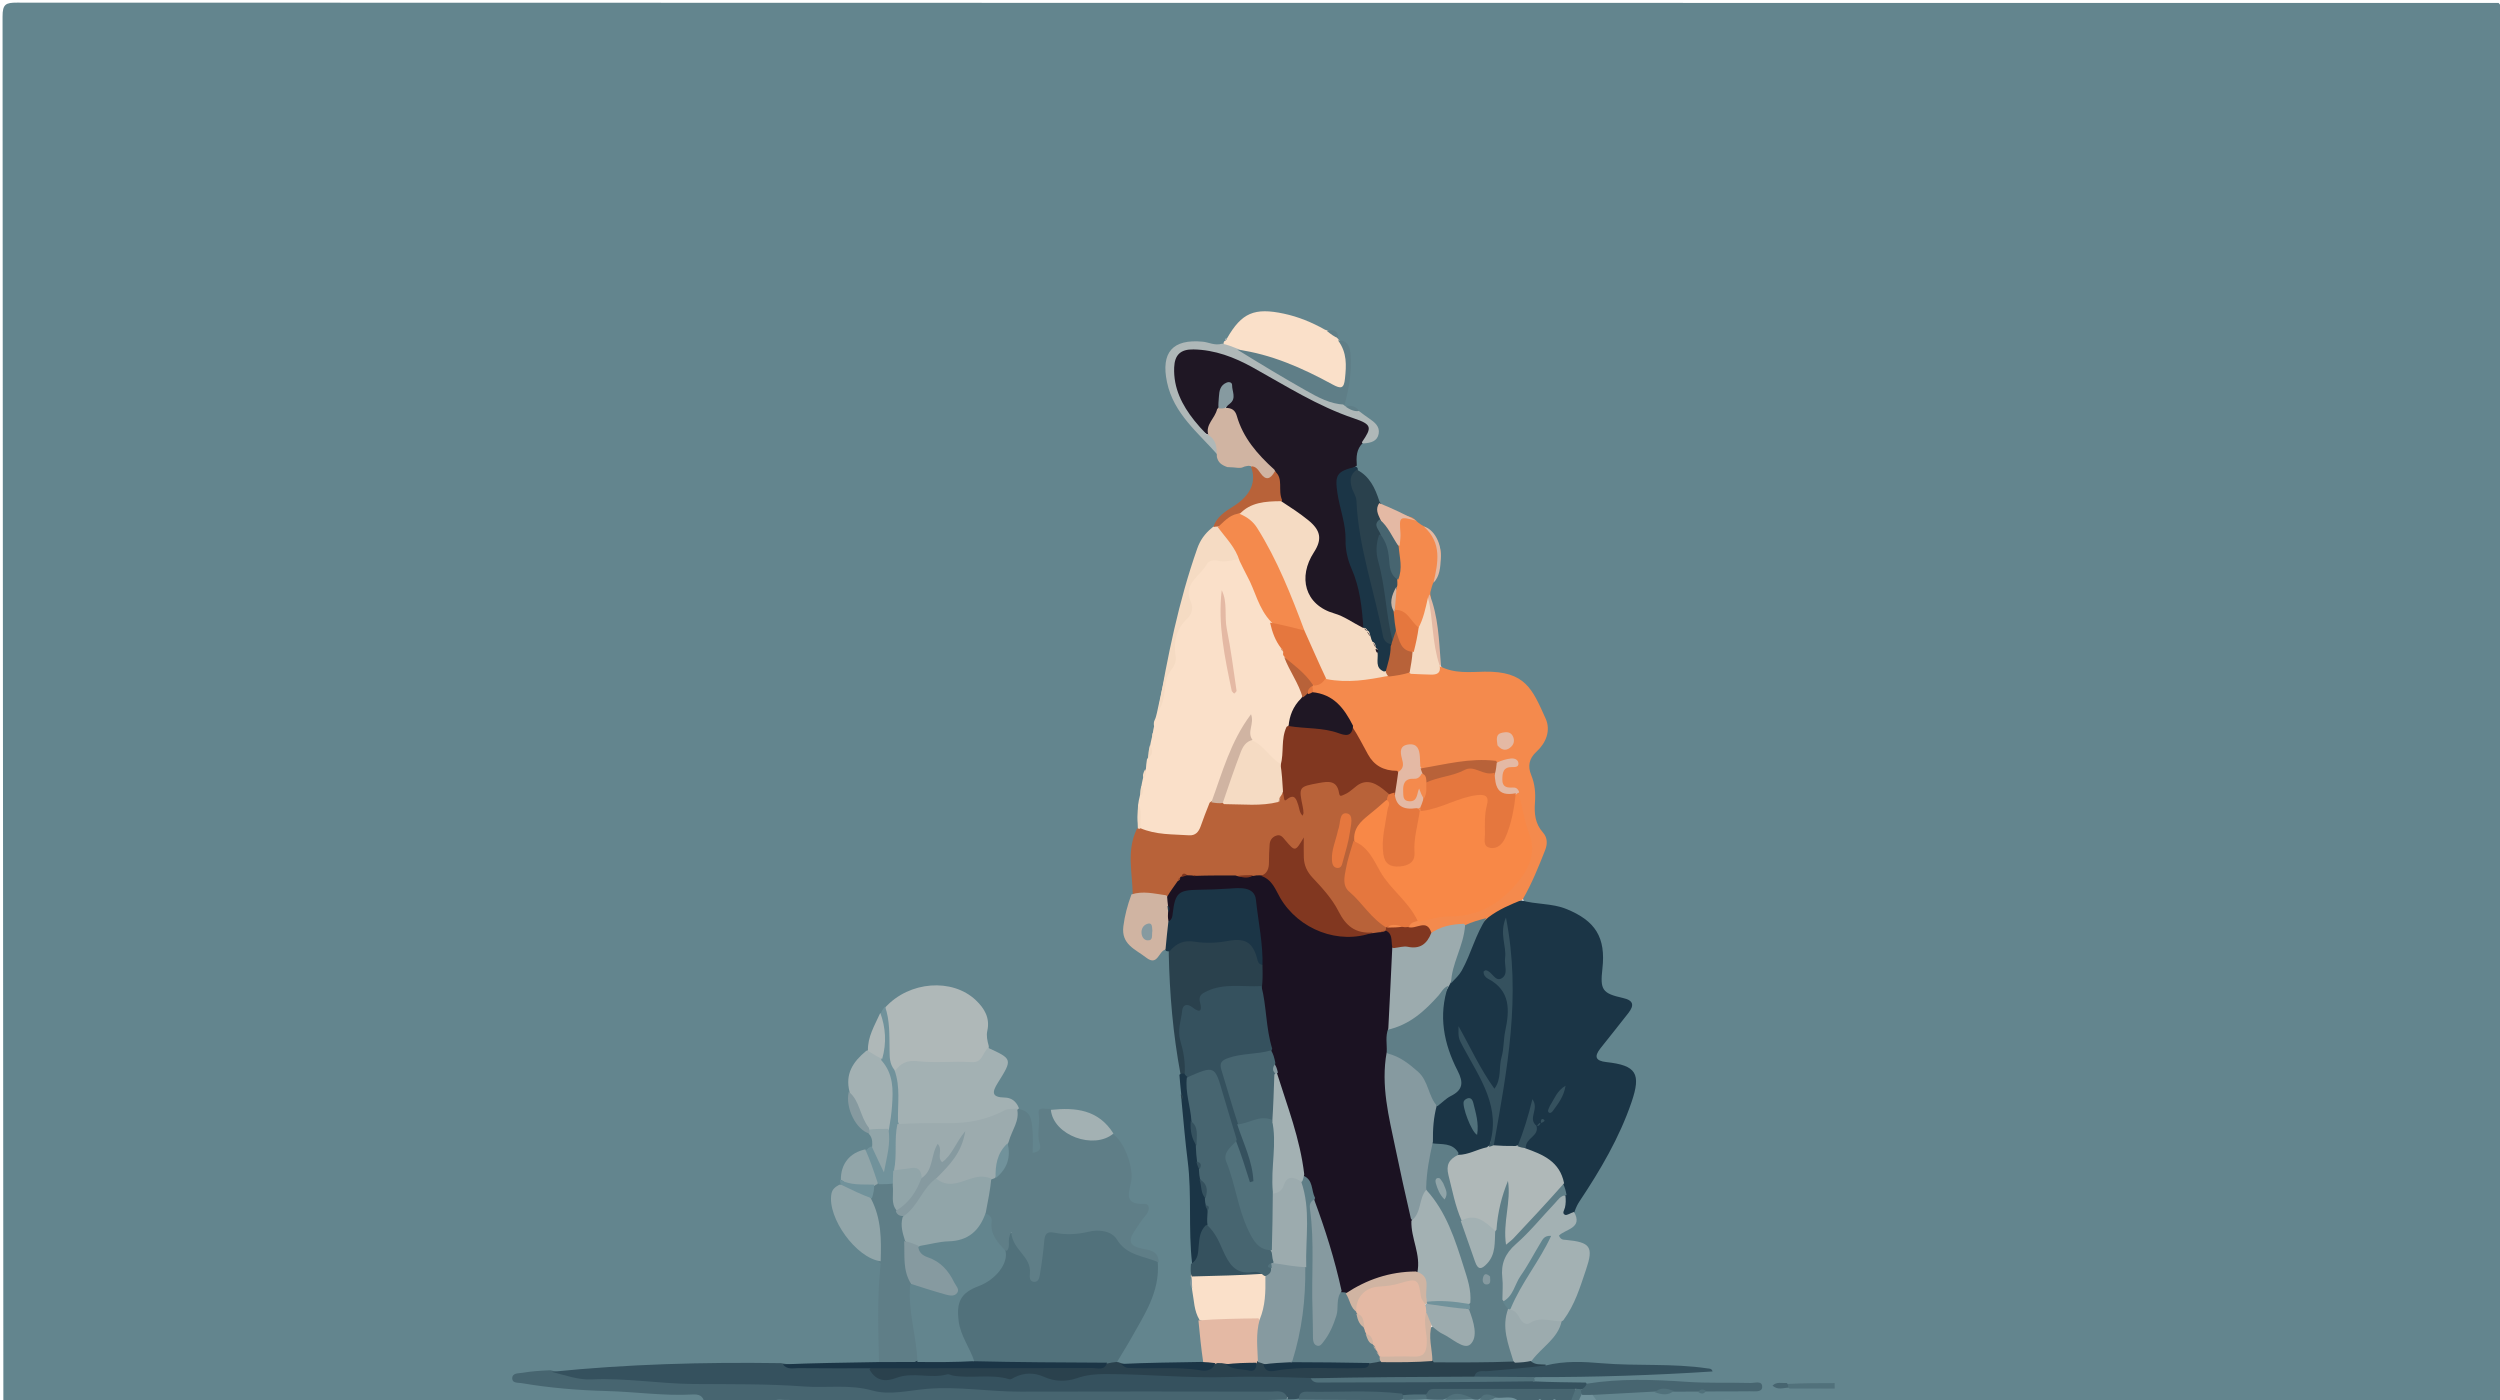<svg version="1.1" id="Layer_1" xmlns="http://www.w3.org/2000/svg" xmlns:xlink="http://www.w3.org/1999/xlink" x="0px" y="0px"
	 width="100%" viewBox="0 0 857 480" enable-background="new 0 0 857 480" xml:space="preserve">
<path fill="#63858E" opacity="1" stroke="none" 
	d="
M1.152,480.181 
	C1,321.885 1.023,163.77 0.877,5.656 
	C0.873,1.404 1.982,0.901 5.841,0.903 
	C289.249,1.009 572.656,1 856.531,1 
	C857.856,2.387 857.482,3.926 857.483,5.395 
	C857.5,162.965 857.501,320.535 857.499,478.105 
	C857.499,478.772 857.483,479.438 857.219,480.551 
	C771.646,481 686.292,481 600.469,481 
	C595.6,479.948 591.141,480.702 586.355,480.777 
	C573.646,481 561.292,481 548.469,481 
	C546.791,480.322 544.971,480.125 545.885,477.612 
	C552.389,474.96 558.936,475.32 565.836,475.077 
	C568.56,476.063 570.87,476.842 573.71,475.518 
	C576.239,474.87 578.36,475.801 580.899,475.513 
	C582.569,475.598 583.845,475.712 585.503,475.53 
	C589.377,475.483 592.871,475.51 596.365,475.498 
	C579.158,475.755 561.939,473.872 544.337,475.723 
	C538.123,474.994 532.228,476.276 526.113,474.585 
	C525.478,473.757 525.355,473.189 525.563,472.174 
	C528.765,469.622 532.34,469.855 535.742,469.851 
	C550.336,469.833 564.928,469.725 577.348,469.442 
	C566.365,470.232 553.224,469.138 540.073,469.204 
	C537.081,469.218 534.098,469.261 530.749,470.044 
	C528.607,469.946 526.965,469.498 525.053,468.603 
	C523.03,465.601 524.522,463.63 526.427,461.904 
	C529.349,459.255 531.875,456.279 534.267,452.743 
	C537.231,446.231 540.229,440.121 541.982,433.511 
	C543.195,428.942 542.668,428.061 537.946,427.086 
	C536.124,426.71 534.102,426.543 533.546,424.444 
	C532.98,422.306 534.709,421.163 536.163,420.049 
	C537.362,419.129 538.641,418.295 538.489,416.145 
	C538.101,413.047 539.733,411.085 541.031,408.953 
	C546.998,399.16 553.191,389.479 556.854,378.486 
	C557.274,377.225 557.739,375.991 558.026,374.68 
	C559.29,368.905 558.125,367.118 552.328,366.129 
	C545.573,364.978 544.227,361.702 548.424,356.277 
	C550.456,353.65 552.63,351.124 554.805,348.607 
	C557.115,345.933 556.356,344.562 553.142,343.27 
	C548.298,341.322 546.699,338.129 547.143,333.001 
	C548.236,320.354 542.503,313.447 529.705,312.108 
	C527.185,311.845 524.729,311.597 522.553,309.436 
	C521.281,306.704 522.103,304.478 523.367,302.513 
	C525.656,298.957 526.287,294.769 528.067,291.029 
	C529.032,289.004 528.3,287.127 527.187,285.388 
	C525.321,282.474 524.745,279.267 524.864,275.87 
	C524.91,274.544 525.141,273.123 524.747,271.901 
	C522.514,264.974 522.881,258.598 528.023,252.934 
	C528.911,251.955 528.766,250.418 528.722,249.083 
	C528.452,240.885 520.262,232.39 512.122,232.229 
	C507.622,232.14 503.206,231.535 498.76,231.05 
	C496.503,230.804 494.516,230.191 493.568,227.414 
	C492.596,219.429 491.411,211.884 489.948,203.977 
	C489.694,203.076 489.643,202.554 489.747,201.65 
	C493.187,196.131 493.677,190.653 491.525,184.956 
	C490.843,183.15 490.07,181.245 487.491,180.607 
	C486.952,180.375 486.743,180.268 486.234,179.975 
	C482.201,176.445 476.898,176.215 472.675,173.048 
	C469.405,169.384 468.214,164.618 464.107,161.514 
	C463.819,160.937 463.734,160.689 463.574,160.052 
	C462.593,156.836 463.106,154.297 465.317,151.779 
	C467.149,149.87 470.857,151.494 471.163,148.411 
	C471.509,144.927 467.708,144.52 465.532,142.496 
	C464.12,141.116 462.647,140.528 460.864,139.764 
	C460.427,139.354 460.275,139.164 459.962,138.644 
	C459.427,133.551 462.248,129.211 461.554,124.362 
	C461.229,122.09 461.429,119.757 459.243,117.807 
	C458.798,117.426 458.613,117.284 458.186,116.895 
	C457.264,115.39 456.269,114.644 454.437,114.644 
	C447.66,112.035 441.462,108.907 434.188,109.02 
	C428.958,109.101 425.278,111.01 422.854,116.019 
	C422.462,116.81 422.166,117.22 421.553,117.872 
	C421.104,118.327 420.921,118.505 420.417,118.889 
	C416.272,120.501 412.703,118.098 408.871,118.406 
	C403.409,118.846 400.684,121.412 401.032,126.863 
	C401.528,134.622 405.082,140.977 410.199,146.607 
	C412.625,149.277 415.791,151.346 417.248,155.231 
	C418.214,156.132 418.701,157.043 419.761,157.763 
	C420.35,158.011 420.696,158.129 421.318,158.292 
	C421.969,158.408 422.345,158.476 423.018,158.581 
	C424.54,158.858 425.785,158.896 427.357,159.083 
	C427.904,159.259 428.115,159.36 428.639,159.64 
	C432.148,162.725 431.824,165.804 429.466,169.042 
	C427.585,171.624 425.261,173.658 422.41,175.099 
	C419.665,176.486 417.566,178.486 416.389,181.811 
	C410.77,189.842 408.193,198.576 405.993,207.668 
	C403.164,219.363 400.126,230.996 398.062,243.244 
	C398.01,244.113 397.984,244.607 397.88,245.454 
	C397.612,246.703 397.269,247.562 397.067,248.803 
	C396.941,249.577 396.839,250.012 396.607,250.757 
	C396.291,251.694 396.025,252.3 395.944,253.298 
	C395.862,254.079 395.752,254.516 395.48,255.258 
	C394.722,256.817 394.474,258.134 394.638,259.866 
	C394.951,261.149 394.868,262.088 394.606,263.371 
	C394.206,264.827 393.175,265.59 393.014,267.127 
	C392.933,267.928 392.827,268.377 392.541,269.134 
	C391.878,270.513 391.557,271.612 391.809,273.176 
	C391.829,274.047 391.737,274.538 391.446,275.379 
	C390.298,278.255 390.432,280.865 390.714,283.881 
	C389.016,291.113 390.07,298.124 389.342,305.387 
	C388.873,308.86 387.823,311.834 387.324,314.912 
	C385.977,323.21 390.68,327.376 398.663,325.063 
	C399.135,324.927 399.644,324.991 400.505,325.177 
	C401.096,325.452 401.317,325.604 401.797,326.078 
	C403.311,330.407 402.909,334.574 403.124,338.665 
	C403.608,347.906 403.657,357.174 405.452,366.721 
	C405.253,369.35 406.219,371.384 406.458,373.938 
	C406.473,375.447 406.468,376.55 406.504,378.083 
	C408.55,396.013 411.274,413.473 409.601,431.622 
	C409.778,433.172 410.111,434.274 409.852,435.816 
	C409.781,436.477 409.769,436.74 409.8,437.391 
	C410.196,439.025 410.384,440.31 410.848,441.938 
	C410.891,445.595 411.925,448.69 412.567,452.286 
	C413.305,457.473 415.474,462.21 412.561,467.371 
	C406.712,469.365 401.054,468.181 395.463,468.468 
	C392.318,468.63 389.157,468.529 385.559,468.438 
	C384.832,468.366 384.548,468.321 383.872,468.126 
	C380.615,465.196 382.934,462.788 384.176,460.469 
	C387.276,454.684 391.103,449.312 393.206,442.967 
	C394.152,440.112 394.965,437.332 395.09,433.978 
	C395.993,430.877 394.188,430.11 392.114,429.569 
	C385.488,427.839 384.399,425.616 387.832,419.91 
	C389.5,417.138 390.9,415.152 386.934,412.916 
	C384.624,411.614 384.973,408.521 385.354,406.012 
	C386.246,400.146 384.121,395.057 381.124,389.871 
	C375.72,383.183 368.619,381.741 360.577,381.87 
	C357.548,383.242 358.58,385.857 358.216,387.953 
	C357.936,389.57 358.614,391.245 358.274,392.88 
	C357.888,394.733 357.172,396.575 354.894,396.452 
	C352.879,396.343 352.352,394.554 352.083,392.889 
	C351.715,390.608 352.142,388.238 351.564,385.994 
	C351.132,384.319 351.275,382.259 348.938,381.169 
	C347.27,379.239 345.68,378.236 343.294,377.905 
	C339.132,377.326 338.186,375.04 339.931,371.108 
	C340.065,370.805 340.241,370.522 340.395,370.229 
	C343.578,364.172 343.578,364.171 338.094,359.784 
	C336.511,357.675 336.249,355.575 336.285,353.362 
	C336.382,347.503 333.553,343.007 327.972,341.266 
	C320.053,338.796 312.535,339.564 305.832,345.653 
	C304.853,346.429 303.948,346.731 303.243,347.823 
	C300.775,351.652 300.675,356.036 298.458,359.981 
	C295.46,364.255 292.365,368.103 292.473,373.735 
	C291.243,378.642 294.282,385.392 298.933,388.141 
	C300.184,389.423 300.426,390.668 300.107,392.417 
	C299.657,393.53 299.112,394.071 298.159,394.728 
	C293.348,396.314 290.893,399.557 289.606,404.278 
	C289.449,405.075 289.358,405.533 289.12,406.321 
	C286.356,411.84 287.898,418.741 292.855,424.296 
	C295.957,427.773 299.957,430.203 303.483,433.778 
	C302.903,445.032 304.321,456.025 301.675,467.193 
	C298.909,469.041 296.192,468.422 293.585,468.475 
	C285.471,468.639 277.352,468.293 268.762,468.743 
	C266.492,469.221 264.663,469.224 262.842,469.208 
	C242.634,469.032 222.463,470.08 202.282,470.895 
	C198.488,471.048 194.699,471.194 190.485,471.496 
	C187.578,471.649 185.128,472.025 181.956,472.452 
	C193.463,474.093 204.294,474.795 215.202,475.195 
	C222.453,475.461 229.655,476.751 236.99,476.1 
	C239.586,475.87 242.116,476.729 241.232,480.693 
	C221.979,481 202.958,481 183.469,481 
	C181.253,479.989 179.372,480.674 177.276,480.785 
	C118.979,481 60.958,481 2.469,481 
	C1.749,480.807 1.517,480.595 1.152,480.181 
z"/>
<path fill="#476570" opacity="1" stroke="none" 
	d="
M241.454,481 
	C241.169,478.402 239.488,477.91 237.456,478.025 
	C227.627,478.583 217.878,477.108 208.077,476.851 
	C198.306,476.595 188.527,475.795 178.86,474.148 
	C177.634,473.939 175.636,474.232 175.592,472.578 
	C175.539,470.56 177.774,470.822 179.078,470.596 
	C182.154,470.062 185.289,469.864 188.702,469.721 
	C193.78,471.173 198.746,470.912 203.527,470.806 
	C217.019,470.504 230.384,472.134 243.814,472.621 
	C251.302,472.893 258.808,473.119 266.283,472.804 
	C275.091,472.433 284.214,471.954 292.585,473.41 
	C306.93,475.906 321.012,472.62 335.118,474.026 
	C354.556,475.963 374.008,474.599 393.448,474.675 
	C407.41,474.73 421.373,474.958 435.337,474.899 
	C438.386,474.886 442.157,474.652 441.068,480.053 
	C400.549,480.661 360.379,480.419 319.72,480.5 
	C301.109,480.542 282.988,480.415 264.433,480.782 
	C260.639,481 257.277,481 253.458,481 
	C252.563,480.519 252.018,480.491 251.217,480.812 
	C247.969,481 244.939,481 241.454,481 
z"/>
<path fill="#71929B" opacity="1" stroke="none" 
	d="
M857.5,481 
	C856.999,321.309 856.997,161.619 856.998,1.464 
	C859.067,1.9 857.935,3.703 857.939,5 
	C858.018,35.667 858,66.333 858,97 
	C858,225 858,353 857.5,481 
z"/>
<path fill="#476570" opacity="1" stroke="none" 
	d="
M527.21,480.786 
	C525.286,481 523.571,481 521.428,481 
	C518.939,479.214 516.451,480.318 513.826,479.98 
	C511.465,479.644 509.444,479.046 507.155,480.27 
	C506.38,480.472 505.918,480.49 505.113,480.37 
	C501.486,479.074 498.211,479.1 494.564,480.428 
	C492.545,480.471 490.906,480.591 488.912,480.134 
	C488.188,479.399 487.97,478.851 487.906,477.784 
	C488.692,474.609 490.871,474.62 493.083,474.579 
	C508.264,474.292 523.439,474.62 539.07,475.194 
	C541.906,477.419 540.933,479.013 538.36,480.706 
	C536.933,481 535.867,481 534.4,481 
	C533.577,480.476 533.049,480.338 532.21,480.786 
	C531.25,481 530.5,481 529.375,481 
	C528.577,480.476 528.049,480.338 527.21,480.786 
z"/>
<path fill="#63858E" opacity="1" stroke="none" 
	d="
M318.673,480.287 
	C357.066,480.012 395.151,479.988 433.237,479.948 
	C435.562,479.946 437.888,479.825 440.686,479.677 
	C442.177,478.802 443.263,478.208 445.097,478.456 
	C456.315,478.728 467.071,478.092 478.221,479.062 
	C478.827,479.563 479.023,479.815 479.11,480.533 
	C425.979,481 372.958,481 319.469,481 
	C318.788,480.844 318.577,480.689 318.673,480.287 
z"/>
<path fill="#71929B" opacity="1" stroke="none" 
	d="
M318.514,480.022 
	C318.981,480.04 318.995,480.52 318.998,480.76 
	C300.979,481 282.958,481 264.469,481 
	C265.457,479.403 267.395,479.904 269.164,479.905 
	C285.459,479.91 301.753,479.964 318.514,480.022 
z"/>
<path fill="#71929B" opacity="1" stroke="none" 
	d="
M479.469,481 
	C478.997,480.829 478.993,480.658 478.987,480.231 
	C479.331,479.46 479.786,479.075 480.795,478.721 
	C483.623,478.602 486.057,478.054 488.697,479.54 
	C490.751,479.816 492.436,479.832 494.541,479.817 
	C497.984,478.465 501.095,478.959 504.621,479.545 
	C505.467,479.772 505.894,479.787 506.64,479.793 
	C508.603,478.658 510.46,479.077 512.644,479.083 
	C515.618,479.53 518.489,478.01 520.901,480.633 
	C507.312,481 493.625,481 479.469,481 
z"/>
<path fill="#71929B" opacity="1" stroke="none" 
	d="
M545.668,477.857 
	C546.492,478.998 547.06,479.77 547.814,480.771 
	C545.958,481 543.917,481 541.438,481 
	C540.026,479.815 540.783,478.815 541.686,477.509 
	C543.206,476.659 544.335,476.739 545.668,477.857 
z"/>
<path fill="#71929B" opacity="1" stroke="none" 
	d="
M586.465,481 
	C590.384,479.162 594.863,479.934 599.667,480.759 
	C595.643,481 591.286,481 586.465,481 
z"/>
<path fill="#51717B" opacity="1" stroke="none" 
	d="
M542.256,477.864 
	C541.709,478.939 541.372,479.668 541.017,480.698 
	C540.25,481 539.5,481 538.375,481 
	C538.665,479.602 539.331,478.205 540.029,476.467 
	C540.454,475.709 540.937,475.529 541.867,475.773 
	C542.498,476.45 542.578,476.969 542.256,477.864 
z"/>
<path fill="#71929B" opacity="1" stroke="none" 
	d="
M177.428,481 
	C178.712,479.64 180.549,479.783 182.719,480.774 
	C181.286,481 179.571,481 177.428,481 
z"/>
<path fill="#71929B" opacity="1" stroke="none" 
	d="
M527.333,481 
	C527.259,479.425 527.822,478.908 528.986,480.717 
	C528.556,481 528.111,481 527.333,481 
z"/>
<path fill="#71929B" opacity="1" stroke="none" 
	d="
M532.333,481 
	C532.256,479.414 532.825,478.917 533.986,480.717 
	C533.556,481 533.111,481 532.333,481 
z"/>
<path fill="#71929B" opacity="1" stroke="none" 
	d="
M251.333,481 
	C251.412,480.234 251.98,480.047 252.865,480.768 
	C252.556,481 252.111,481 251.333,481 
z"/>
<path fill="#71929B" opacity="1" stroke="none" 
	d="
M1,480.5 
	C1.27,480.17 1.514,480.373 1.866,480.803 
	C1.667,481 1.333,481 1,480.5 
z"/>
<path fill="#1B3546" opacity="1" stroke="none" 
	d="
M521.408,308.632 
	C526.722,310.117 531.994,309.6 536.904,311.584 
	C546.925,315.633 550.514,321.346 549.302,332.097 
	C548.495,339.255 549.219,340.521 556.296,342.098 
	C560.073,342.941 560.228,344.639 558.226,347.246 
	C555.091,351.331 551.81,355.304 548.635,359.359 
	C546.463,362.133 546.827,363.66 550.691,364.086 
	C560.919,365.216 562.655,367.981 559.276,377.856 
	C555.097,390.07 548.595,401.097 541.478,411.787 
	C540.844,412.739 540.323,413.766 539.851,415.085 
	C539.27,417.436 537.696,418.055 536.061,417.038 
	C533.906,415.698 534.932,413.508 535.309,411.195 
	C535.097,409.57 535.336,408.282 534.68,406.766 
	C533.298,402.065 530.338,399.198 526.401,397.217 
	C525.087,396.556 523.739,395.973 522.501,394.595 
	C521.021,391.087 522.806,389.185 525.445,387.423 
	C525.66,387.284 525.976,386.988 525.984,386.702 
	C525.991,386.416 525.573,386.487 525.34,386.401 
	C524.114,385.695 524.359,384.674 524.366,384.772 
	C524.729,387.983 522.192,390.972 519.674,394.303 
	C517.204,395.266 515.07,395.26 512.603,394.271 
	C509.354,390.919 512.009,387.696 512.396,384.637 
	C513.968,372.204 517.04,359.907 517.683,347.439 
	C518.082,339.7 516.9,331.753 517.016,323.874 
	C516.959,327.479 517.974,331.458 516.648,334.571 
	C515.527,337.202 515.8,338.33 517.23,340.411 
	C518.9,342.842 518.254,345.976 517.803,348.692 
	C516.665,355.54 515.743,362.408 514.975,369.302 
	C514.772,371.13 514.519,373.383 512.748,373.989 
	C510.285,374.832 510.03,372.096 509.18,370.667 
	C506.725,366.54 504.294,362.391 502.906,359.189 
	C505.542,363.968 508.417,370.123 512.288,375.751 
	C513.837,378.004 513.146,380.911 512.641,383.52 
	C512.042,386.611 511.204,389.656 510.765,393.172 
	C508.078,396.604 504.66,397.456 500.453,397.185 
	C497.603,394.04 493.371,394.803 490.257,392.265 
	C487.884,387.952 489.193,384.016 490.33,379.692 
	C498.064,374.399 499.049,368.479 494.949,360.312 
	C491.523,353.488 491.904,345.824 495.367,338.281 
	C495.526,337.677 495.582,337.433 495.804,336.855 
	C498.2,334.483 500.123,332.192 501.033,329.274 
	C502.665,324.036 504.508,318.931 508.547,314.519 
	C512.405,311.367 516.227,308.844 521.408,308.632 
z"/>
<path fill="#FAE0C9" opacity="1" stroke="none" 
	d="
M395.878,246.711 
	C396.236,245.991 396.319,245.401 396.588,244.404 
	C398.62,234.698 400.882,225.482 403.183,216.303 
	C404.484,211.116 405.4,205.69 407.109,200.806 
	C410.263,191.797 412.841,188.72 424.697,190.761 
	C429.097,193.316 429.712,197.87 431.522,201.633 
	C433.158,205.035 434.554,208.541 436.966,211.948 
	C437.247,215.246 438.642,217.723 440.352,220.459 
	C440.788,221.19 440.999,221.63 441.324,222.425 
	C441.603,223.244 441.706,223.726 441.788,224.584 
	C442.623,229.877 447.228,233.238 447.371,238.815 
	C446.785,242.727 444.189,245.465 443.447,249.34 
	C441.653,253.373 442.776,257.545 441.074,261.573 
	C438.541,263.813 436.599,262.532 434.774,261.109 
	C432.605,259.418 430.856,257.257 428.503,255.202 
	C427.465,253.676 427.096,252.282 426.803,250.827 
	C422.542,258.85 419.991,267.548 416.217,276.16 
	C414.741,290.873 400.182,290.184 390.739,284.851 
	C389.592,281.671 390.082,278.799 390.211,275.532 
	C390.352,274.62 390.395,274.125 390.635,273.311 
	C391.039,271.925 390.933,270.825 391.273,269.452 
	C391.429,268.651 391.481,268.159 391.692,267.328 
	C391.972,265.945 392.353,264.984 392.806,263.728 
	C392.897,262.497 392.967,261.577 393.171,260.333 
	C394.296,258.732 393.814,257.151 394.289,255.449 
	C394.457,254.661 394.518,254.17 394.734,253.34 
	C394.944,252.57 395.011,252.142 395.168,251.4 
	C395.307,250.518 395.368,249.952 395.607,248.996 
	C395.464,248.045 395.496,247.447 395.878,246.711 
z"/>
<path fill="#F48A4D" opacity="1" stroke="none" 
	d="
M521.937,308.398 
	C517.709,310.116 513.783,311.731 510.134,314.522 
	C508.064,316.619 506.049,318.263 502.862,318.521 
	C498.79,319.022 495.357,320.411 491.487,321.544 
	C488.834,319.102 485.099,320.296 482.562,317.802 
	C482.325,315.887 483.22,315.065 484.94,314.497 
	C491.081,312.022 497.378,312.462 503.315,311.041 
	C511.721,309.029 517.575,303.785 521.425,296.169 
	C523.175,292.707 523.554,289.013 521.735,285.628 
	C519.77,281.97 521.267,277.683 518.943,273.862 
	C518.418,273.01 518.289,272.188 517.665,271.997 
	C512.721,270.48 512.944,267.005 514.192,263.098 
	C514.274,262.843 515.089,262.308 513.994,262.345 
	C513.671,262.356 513.349,262.4 512.648,262.393 
	C504.133,260.842 496.403,264.832 487.958,264.072 
	C485.066,263.038 485.356,260.16 483.699,257.942 
	C481.876,260.447 483.216,264.415 479.271,265.414 
	C472.913,265.854 468.262,262.751 465.135,256.422 
	C464.26,254.651 464.128,252.604 462.724,250.676 
	C460.022,244.801 456.142,240.742 449.868,238.724 
	C449.113,237.835 448.905,237.108 448.946,235.925 
	C449.105,235.283 449.208,235.036 449.561,234.473 
	C451.171,233.3 452.387,232.194 454.383,231.664 
	C461.448,231.3 468.107,230.787 475.159,230.675 
	C477.512,229.887 479.377,228.742 481.963,229.207 
	C485.551,229.124 488.767,228.703 492.314,228.907 
	C492.816,228.661 493.006,228.541 493.522,228.34 
	C498.575,231.027 503.911,230.328 508.899,230.252 
	C522.905,230.039 525.273,236.178 529.844,246.329 
	C531.658,250.357 530.043,254.62 526.707,257.68 
	C524.103,260.069 523.653,262.687 524.931,265.775 
	C526.173,268.779 526.421,271.921 526.186,275.093 
	C525.907,278.857 526.219,282.365 528.905,285.361 
	C530.503,287.142 530.521,289.288 529.662,291.46 
	C527.426,297.116 525.189,302.771 521.937,308.398 
z"/>
<path fill="#51717B" opacity="1" stroke="none" 
	d="
M396.884,432.654 
	C397.668,443.028 392.143,450.851 387.618,459.02 
	C386.262,461.468 384.706,463.804 383.152,466.51 
	C382.568,467.77 381.734,468.212 380.253,468.438 
	C365.204,468.5 350.637,468.565 335.638,468.384 
	C327.276,462.816 324.252,451.17 328.621,443.444 
	C329.947,441.097 332.045,440.054 334.26,438.813 
	C338.089,436.667 342.439,434.813 343.369,429.265 
	C343.759,428.126 344.342,427.418 344.257,426.565 
	C344.109,425.079 343.609,423.395 345.46,422.708 
	C347.408,421.986 348.749,423.369 349.47,424.842 
	C350.933,427.831 353.796,429.842 354.845,433.662 
	C355.042,432.19 354.952,431.353 355.089,430.53 
	C356.695,420.889 356.695,420.887 366.488,420.834 
	C368.321,420.824 370.112,420.506 371.923,420.27 
	C377.883,419.492 383.27,420.28 386.269,426.476 
	C387.259,428.522 389.219,429.174 391.205,429.376 
	C393.525,429.612 395.317,430.539 396.884,432.654 
z"/>
<path fill="#1F1724" opacity="1" stroke="none" 
	d="
M467.221,151.766 
	C464.91,154.076 464.909,156.617 465.109,159.613 
	C460.698,162.302 459.799,165.836 461.013,170.437 
	C462.362,175.545 463.307,180.744 463.638,186.049 
	C464.075,193.055 468.11,199.179 468.667,206.196 
	C468.876,208.825 469.54,211.414 468.784,214.419 
	C467.631,215.939 466.25,216.298 464.981,215.827 
	C459.224,213.689 453.192,211.815 448.942,207.11 
	C444.396,202.078 444.5,196.343 447.381,190.374 
	C450.76,183.375 450.514,182.616 444.284,178.086 
	C442.382,176.703 440.605,175.236 439.032,173 
	C437.193,169.67 437.281,166.206 436.038,162.777 
	C428.553,156.866 423.991,149.322 420.468,140.625 
	C419.78,138.711 420.981,137.152 420.41,135.445 
	C419.322,136.799 418.919,138.315 418.586,140.231 
	C418.447,143.901 416.566,146.399 414.395,149.124 
	C405.919,145.488 399.675,131.809 401.284,123.802 
	C401.934,120.567 403.965,118.593 407.526,118.491 
	C413.407,118.322 419.002,119.344 424.336,121.914 
	C432.573,125.882 440.535,130.305 448.201,135.302 
	C452.11,137.849 456.849,138.603 461.089,140.499 
	C463.214,141.448 465.34,142.355 467.311,143.596 
	C471.961,146.522 472.008,148.28 467.221,151.766 
z"/>
<path fill="#B86239" opacity="1" stroke="none" 
	d="
M390.747,283.835 
	C396.326,286.273 401.993,285.94 407.561,286.34 
	C409.78,286.499 410.872,285.196 411.55,283.353 
	C412.517,280.719 413.449,278.073 414.65,275.177 
	C416.026,273.938 417.334,273.827 419.123,274.128 
	C424.656,273.458 429.858,274.264 435.321,273.332 
	C436.241,272.796 436.875,272.482 437.808,271.995 
	C438.556,271.675 439.008,271.567 439.822,271.519 
	C442.657,271.877 445.362,271.926 445.554,275.844 
	C445.56,273.02 441.972,270.364 445.322,268.305 
	C448.914,266.098 453.388,265.022 457.211,267.069 
	C460.442,268.799 462.617,268.765 465.715,266.978 
	C469.033,265.064 472.926,266.837 476.631,271.207 
	C476.986,272.268 476.972,272.994 476.667,274.064 
	C475.689,277.426 473.082,278.999 470.918,280.829 
	C468.609,282.781 466.805,284.95 465.68,288.117 
	C465.417,288.922 465.302,289.413 465.109,289.868 
	C460.497,300.754 466.259,307.967 473.829,314.545 
	C474.464,315.096 474.956,315.76 475.497,317.251 
	C475.673,318.229 475.654,318.485 475.487,319.1 
	C474.877,320.12 474.206,320.526 473.176,321.084 
	C472.308,321.35 471.799,321.398 470.918,321.304 
	C463.474,321.457 459.154,317.947 455.823,311.792 
	C453.837,308.121 451.019,304.673 447.986,301.544 
	C445.169,298.639 444.365,295.033 446.343,290.477 
	C444.406,293.521 442.473,292.89 440.888,291.477 
	C437.469,288.429 437.199,290.755 437.11,293.521 
	C436.998,296.968 436.661,300.26 432.326,301.709 
	C431.471,302.014 430.954,302.109 430.018,302.175 
	C427.972,302.073 426.337,302.018 424.287,302.276 
	C419.989,301.825 416.108,302.343 411.842,302.264 
	C411.208,302.32 410.96,302.346 410.351,302.366 
	C409.548,302.322 409.108,302.267 408.384,302.164 
	C407.752,302.116 407.407,302.108 406.841,302.213 
	C406.623,302.299 406.226,302.569 406.046,302.739 
	C405.621,303.179 405.355,303.427 404.873,303.895 
	C403.52,305.909 402.156,307.457 399.775,308.385 
	C395.695,308.557 391.986,308.65 388.303,306.551 
	C388.16,299.01 386.144,291.651 389.658,284.282 
	C390.079,283.822 390.283,283.713 390.747,283.835 
z"/>
<path fill="#5F7E87" opacity="1" stroke="none" 
	d="
M397.214,432.746 
	C392.23,430.499 386.276,430.515 382.86,424.879 
	C381.145,422.048 376.913,421.336 373.261,422.22 
	C369.314,423.177 365.358,423.364 361.421,422.565 
	C358.905,422.054 358.185,423.001 357.98,425.311 
	C357.644,429.098 357.153,432.879 356.523,436.628 
	C356.327,437.793 356.124,439.623 354.323,439.399 
	C352.843,439.216 352.946,437.633 353.049,436.538 
	C353.603,430.622 347.146,428.671 346.648,422.438 
	C344.96,425.264 346.662,427.041 345.187,428.739 
	C340.751,428.339 338.232,425.474 338.079,420.971 
	C338.029,419.516 338.697,417.972 337.051,416.449 
	C335.761,412.125 337.328,408.55 338.639,404.544 
	C338.924,403.954 339.064,403.734 339.481,403.249 
	C343.865,400.654 344.321,396.676 344.431,392.194 
	C343.981,387.859 346.375,384.741 347.821,380.962 
	C348.247,380.506 348.45,380.355 349.024,380.134 
	C353.586,380.788 353.643,384.222 353.938,387.304 
	C354.183,389.866 353.988,392.47 353.988,395.193 
	C356.666,394.873 356.836,393.403 356.441,392.207 
	C355.308,388.776 356.605,385.328 356.072,381.875 
	C355.635,379.041 358.18,380.378 359.893,380.089 
	C362.138,381.722 363.495,383.797 365.276,385.49 
	C369.906,389.889 375.557,388.903 381.405,388.745 
	C384.985,390.682 388.52,399.603 387.842,404.506 
	C387.313,408.332 384.639,413.007 392.31,412.704 
	C394.369,412.623 394.076,415.167 392.806,416.567 
	C391.234,418.3 390.079,420.275 388.795,422.197 
	C386.434,425.731 387.724,427.232 391.366,428 
	C394.022,428.561 397.123,428.683 397.214,432.746 
z"/>
<path fill="#35515E" opacity="1" stroke="none" 
	d="
M542.341,476.302 
	C541.516,476.128 541.099,476.117 540.372,476.117 
	C523.796,476.128 507.531,476.127 491.266,476.136 
	C490.374,476.136 489.681,476.547 489.123,477.684 
	C486.838,479.622 484.343,478.788 481.539,478.945 
	C469.258,478.427 457.425,477.853 445.225,479.427 
	C443.857,479.68 442.87,479.704 441.52,479.661 
	C440.468,476.158 437.704,477.054 435.544,477.05 
	C406.947,477.006 378.35,476.961 349.754,477.054 
	C339.115,477.089 328.532,475.209 317.895,476.088 
	C311.602,476.608 305.05,478.362 299.081,476.685 
	C291.18,474.465 283.339,475.859 275.518,475.278 
	C262.989,474.346 250.332,474.541 237.768,474.439 
	C226.042,474.344 214.465,472.314 202.721,472.865 
	C198.261,473.075 193.714,471.417 189.105,470.261 
	C215.039,467.626 241.128,466.896 267.725,467.289 
	C275.62,468.758 283.11,467.663 290.561,467.988 
	C292.721,468.082 294.887,467.964 297.492,468.108 
	C301.195,471.159 304.866,471.413 309.01,470.255 
	C314.731,468.657 320.64,469.774 326.421,469.947 
	C328.809,470.018 331.103,471.128 333.505,469.785 
	C334.213,469.39 335.223,469.296 335.95,469.563 
	C342.29,471.896 348.609,469.142 354.903,469.594 
	C359.144,469.898 363.378,472.101 367.594,470.866 
	C374.624,468.807 381.754,468.992 388.789,469.603 
	C408.849,471.347 428.934,469.892 449.439,470.728 
	C452.551,472.598 455.566,472.499 458.564,472.5 
	C478.692,472.503 498.821,472.486 518.95,472.519 
	C521.084,472.523 523.294,472.142 525.709,473.532 
	C531.836,473.822 537.564,473.844 543.635,473.947 
	C544.858,475.489 544.228,476.191 542.341,476.302 
z"/>
<path fill="#AFB8B8" opacity="1" stroke="none" 
	d="
M303.47,345.344 
	C311.767,336.253 326.473,335.278 334.471,342.828 
	C337.549,345.733 339.414,349.005 338.45,353.368 
	C338.076,355.059 338.427,356.644 338.958,358.615 
	C338.659,364.604 337.422,365.893 331.871,366.1 
	C326.927,366.285 321.974,366.253 317.03,366.128 
	C313.849,366.047 310.805,366.368 307.476,367.771 
	C304.733,367.274 303.639,365.534 303.652,363.478 
	C303.688,357.561 302.403,351.672 303.47,345.344 
z"/>
<path fill="#A3B1B3" opacity="1" stroke="none" 
	d="
M306.588,367.445 
	C308.783,364.244 311.072,363.386 314.744,363.792 
	C320.766,364.459 326.935,363.691 333.003,364.102 
	C336.855,364.363 336.694,361.029 338.718,359.195 
	C347.068,363.02 347.154,363.074 342.052,371.196 
	C339.998,374.465 339.919,376.162 344.428,376.244 
	C346.451,376.28 348.227,377.279 349.228,379.72 
	C349.397,380.065 349.214,380.064 349.124,380.043 
	C343.769,384.907 337.245,386.204 330.385,386.677 
	C322.966,387.188 315.552,388.068 307.836,385.815 
	C305.496,379.721 306.914,373.706 306.588,367.445 
z"/>
<path fill="#A3B1B3" opacity="1" stroke="none" 
	d="
M536.623,409.786 
	C536.803,411.33 536.763,412.652 536.477,413.919 
	C536.272,414.829 535.328,415.946 536.504,416.445 
	C537.15,416.72 538.288,415.838 539.579,415.444 
	C542.768,421.1 536.561,421.294 534.411,423.574 
	C535.053,425.091 535.964,424.954 536.742,425.028 
	C545.225,425.833 546.356,427.391 543.678,435.257 
	C541.664,441.174 539.915,447.241 535.867,452.642 
	C529.167,457.149 521.38,456.075 517.574,450.178 
	C516.365,448.121 517.37,446.679 518.121,445.229 
	C520.931,439.799 524.091,434.574 527.473,429.482 
	C524.315,434.127 521.509,438.984 518.804,443.903 
	C517.932,445.488 517.207,447.39 514.445,446.091 
	C511.13,438.16 512.709,431.457 518.435,425.899 
	C522.708,421.751 527.173,417.78 530.76,412.936 
	C532.034,411.216 533.341,408.835 536.623,409.786 
z"/>
<path fill="#2A414D" opacity="1" stroke="none" 
	d="
M449.585,472.4 
	C439.867,472.093 430.536,471.759 421.225,472.052 
	C407.072,472.497 392.986,471.011 378.856,471.023 
	C375.545,471.026 372.404,471.312 369.125,472.45 
	C365.632,473.662 361.637,473.688 357.94,472.005 
	C354.61,470.489 351.218,470.488 347.875,472.097 
	C347.28,472.383 346.552,472.961 346.064,472.813 
	C339.676,470.886 333.062,472.645 326.638,471.545 
	C325.987,471.434 325.274,470.968 324.718,471.125 
	C318.985,472.744 312.999,470.158 307.261,472.343 
	C303.779,473.669 300.33,473.628 298.049,469.409 
	C299.361,467.608 301.339,467.665 303.059,467.642 
	C313.163,467.51 323.265,467.426 333.375,467.736 
	C348.606,468.205 363.849,468.313 379.506,467.418 
	C380.712,467.102 381.497,467.027 382.672,466.891 
	C383.232,466.892 383.402,466.955 383.821,467.122 
	C388.744,468.82 393.564,467.688 398.308,467.983 
	C402.26,468.229 406.244,467.62 410.181,468.414 
	C412.337,468.849 414.014,467.771 415.994,466.38 
	C417.068,465.788 417.853,465.646 419.049,465.682 
	C422.828,466.623 425.919,469.768 430.074,466.882 
	C430.572,466.495 430.801,466.373 431.416,466.173 
	C432.349,466.09 432.872,466.199 433.709,466.654 
	C434.927,468.017 436.075,468.74 437.503,468.428 
	C446.06,466.559 454.727,467.919 463.331,467.498 
	C465.341,467.399 467.334,467.33 469.41,465.824 
	C470.681,465.347 471.579,465.527 472.919,465.5 
	C478.873,465.456 484.375,465.596 490.329,465.373 
	C499.853,464.379 508.927,464.68 518.461,465.195 
	C520.826,464.88 522.701,464.761 524.631,466.512 
	C526.3,467.975 527.914,467.648 529.837,467.776 
	C529.995,471.065 527.475,470.511 525.498,470.463 
	C518.658,470.296 511.978,471.359 504.886,472.867 
	C486.286,472.819 468.13,473.477 449.585,472.4 
z"/>
<path fill="#2A414D" opacity="1" stroke="none" 
	d="
M404.686,368.247 
	C402.113,354.486 400.935,340.823 400.645,326.697 
	C400.811,321.974 403.711,320.496 407.344,320.604 
	C412.332,320.752 417.254,320.685 422.234,320.137 
	C428.272,319.473 431.048,321.759 432.856,327.815 
	C433.097,328.621 433.5,329.342 434.254,330.387 
	C435.227,332.824 435.198,334.874 434.373,337.305 
	C432.641,339.829 430.337,340.034 427.967,340.099 
	C425.309,340.171 422.626,339.917 419.998,340.32 
	C417.556,340.695 414.831,341.078 413.914,343.87 
	C413.102,346.34 411.86,347.645 409.161,348.208 
	C405.908,348.887 406.504,352.09 406.599,354.36 
	C406.709,356.977 407.445,359.591 407.888,362.208 
	C408.195,364.023 408.083,365.866 406.763,367.79 
	C406.057,368.38 405.565,368.501 404.686,368.247 
z"/>
<path fill="#FAE0C9" opacity="1" stroke="none" 
	d="
M420.62,115.991 
	C425.639,107.224 430.003,105.357 440.129,107.528 
	C445.007,108.574 449.597,110.425 454.228,113.032 
	C456.101,113.595 457.622,114.126 458.553,116.026 
	C458.65,116.357 458.776,116.181 458.692,116.249 
	C464.167,120.64 462.135,126.613 461.435,131.903 
	C460.975,135.373 457.656,134.308 455.396,133.147 
	C448.163,129.432 440.449,126.837 433.1,123.404 
	C430.366,122.127 427.556,121.279 424.075,121.404 
	C422.146,120.553 420.14,120.528 419.37,118.136 
	C419.416,117.532 419.476,117.372 419.657,116.987 
	C420.156,116.75 420.443,116.582 420.62,115.991 
z"/>
<path fill="#5F7E87" opacity="1" stroke="none" 
	d="
M301.331,467.201 
	C301.079,455.804 300.628,444.732 301.903,433.253 
	C300.474,431.675 299.858,430.186 299.925,428.424 
	C300.136,422.872 298.624,417.592 297.461,411.826 
	C297.717,409.614 298.029,407.866 299.16,405.901 
	C299.669,405.355 299.912,405.175 300.578,404.84 
	C302.479,404.397 303.95,404.31 305.788,405.018 
	C308.62,407.387 307.99,410.314 308.231,413.436 
	C308.724,414.83 309.538,415.566 310.205,416.868 
	C311.133,419.573 311.704,421.946 311.654,424.843 
	C312.018,430.056 312.425,434.851 313.685,439.967 
	C314.271,446.855 314.854,453.294 315.933,459.687 
	C316.341,462.107 316.464,464.685 314.484,467.211 
	C309.978,468.271 305.827,468.254 301.331,467.201 
z"/>
<path fill="#1B3546" opacity="1" stroke="none" 
	d="
M433.131,330.838 
	C431.927,330.706 431.345,330.19 431.128,329.292 
	C429.649,323.18 427.097,321.403 420.968,322.553 
	C417.151,323.27 413.259,323.402 409.553,322.819 
	C405.925,322.248 403.435,323.195 400.966,326.064 
	C400.483,326.222 400.285,326.131 399.765,325.986 
	C397.187,323.11 397.93,319.871 398.297,316.247 
	C398.817,314.859 399.57,314.145 399.927,313.203 
	C403.788,303.014 403.789,303.014 414.867,302.787 
	C418.983,302.703 423.086,301.902 427.212,303.039 
	C430.259,303.88 432.463,305.665 432.837,308.686 
	C433.572,314.615 434.273,320.552 434.951,326.49 
	C435.125,328.017 434.65,329.457 433.131,330.838 
z"/>
<path fill="#F48A4D" opacity="1" stroke="none" 
	d="
M491.461,199.465 
	C490.952,200.566 490.732,201.445 490.331,202.98 
	C490.255,203.863 490.358,204.089 490.483,204.69 
	C490.203,208.8 490.305,212.676 486.571,215.448 
	C482.118,215.339 480.776,211.162 477.373,209.307 
	C475.862,206.622 477.92,204.218 477.014,201.43 
	C476.983,200.45 477.066,199.899 477.393,198.976 
	C479.508,195.141 477.467,191.543 477.928,187.622 
	C478.278,185.418 478.588,183.651 478.282,181.787 
	C477.396,176.381 478.447,175.527 483.665,177.266 
	C484.141,177.424 484.571,177.676 485.204,178.294 
	C485.826,178.943 486.241,179.235 487.288,179.947 
	C491.671,182.194 494.541,187.055 493.745,191.698 
	C493.317,194.197 493.501,197.031 491.461,199.465 
z"/>
<path fill="#FAE0C9" opacity="1" stroke="none" 
	d="
M408.435,437.96 
	C408.449,437.597 408.226,437.417 408.135,437.528 
	C409.072,434.861 411.508,434.948 413.815,434.837 
	C419.773,434.548 425.674,435.724 432.126,435.621 
	C432.943,435.769 433.264,435.864 434.008,436.231 
	C437.466,442.163 435.947,447.4 432.517,452.765 
	C425.246,454.55 418.411,455.33 411.208,452.505 
	C409.263,449.26 409.37,445.95 408.688,442.369 
	C408.42,440.746 408.579,439.527 408.435,437.96 
z"/>
<path fill="#AFB8B8" opacity="1" stroke="none" 
	d="
M418.988,117.813 
	C420.69,118.18 422.025,118.668 423.666,119.33 
	C435.262,123.62 445.1,130.646 456.029,135.481 
	C457.711,136.226 459.316,137.005 460.655,138.83 
	C460.89,139.117 460.946,139.123 460.95,139.095 
	C462.449,139.794 464.184,139.833 465.891,140.94 
	C467.233,141.956 468.307,142.74 469.403,143.493 
	C471.243,144.758 473.059,146.185 472.612,148.678 
	C472.149,151.26 469.993,151.862 467.299,152.008 
	C466.905,151.867 466.826,151.652 466.901,151.542 
	C470.321,146.545 470.388,145.525 464.077,143.4 
	C451.646,139.213 440.744,132.224 429.422,125.951 
	C423.13,122.465 416.509,119.919 409.112,119.781 
	C404.67,119.698 402.677,121.677 402.506,125.951 
	C402.224,133.022 405.187,138.846 409.431,144.18 
	C410.668,145.734 411.998,147.215 413.597,148.842 
	C418.458,149.76 418.992,150.688 417.404,155.92 
	C410.71,148.288 402.327,141.805 400.053,131.03 
	C397.906,120.856 401.915,116.149 412.292,117.129 
	C414.414,117.329 416.397,118.581 418.988,117.813 
z"/>
<path fill="#1B3546" opacity="1" stroke="none" 
	d="
M467.378,215.495 
	C466.906,208.316 466.183,201.474 463.311,194.941 
	C462.004,191.968 461.188,188.486 461.264,185.262 
	C461.398,179.636 459.299,174.527 458.484,169.142 
	C457.531,162.841 458.161,161.563 464.7,160.024 
	C465.094,160.015 465.344,160.371 465.405,160.58 
	C465.873,168.39 467.189,175.89 468.559,183.338 
	C470.643,194.668 473.194,205.916 475.487,217.211 
	C475.734,218.427 476.225,219.371 477.2,220.633 
	C478.499,224.024 478.244,226.877 476.042,229.831 
	C472.268,231.561 471.263,229.225 470.34,226.296 
	C470.207,225.248 470.249,224.566 470.186,223.593 
	C470.11,223.113 470.074,222.925 469.964,222.465 
	C469.767,221.834 469.633,221.481 469.349,220.871 
	C469.033,220.259 468.87,219.902 468.605,219.275 
	C468.42,218.841 468.353,218.669 468.194,218.248 
	C468.044,217.841 467.986,217.683 467.839,217.298 
	C467.75,217.07 467.579,216.627 467.509,216.405 
	C467.438,216.183 467.376,215.725 467.378,215.495 
z"/>
<path fill="#A3B1B3" opacity="1" stroke="none" 
	d="
M291.248,374.388 
	C289.613,368.1 292.439,363.969 296.931,360.239 
	C299.871,358.926 301.644,360.099 303.243,362.596 
	C308.536,370.498 307.304,378.679 305.677,387.226 
	C303.624,388.894 301.716,389.342 299.215,388.233 
	C293.407,385.304 292.643,379.865 291.248,374.388 
z"/>
<path fill="#2A414D" opacity="1" stroke="none" 
	d="
M477.137,220.9 
	C475.218,220.583 474.368,219.545 474.053,217.889 
	C471.122,202.482 465.689,187.565 464.993,171.723 
	C464.915,169.961 463.788,168.647 463.364,167.074 
	C462.791,164.944 462.613,162.765 465.108,161 
	C469.501,163.272 471.367,167.223 472.858,171.867 
	C474.235,173.721 474.171,175.567 474.331,177.698 
	C473.691,179.843 474.5,181.688 474.075,183.862 
	C472.741,190.496 476.387,196.204 476.108,202.332 
	C475.856,207.876 478.381,212.967 478.363,218.845 
	C478.159,219.803 477.89,220.282 477.137,220.9 
z"/>
<path fill="#E4B9A4" opacity="1" stroke="none" 
	d="
M410.822,452.642 
	C417.513,452.124 424.225,452.028 431.398,451.926 
	C434.363,456.722 433.766,461.466 431.225,466.485 
	C430.865,466.792 430.803,467.065 430.928,467.129 
	C427.799,469.743 424.287,467.512 420.47,467.551 
	C419.262,467.292 418.493,467.224 417.346,467.254 
	C415.586,468.018 414.189,468.238 412.485,467.151 
	C411.757,462.225 411.301,457.645 410.822,452.642 
z"/>
<path fill="#91A5A9" opacity="1" stroke="none" 
	d="
M298.531,410.803 
	C302.152,417.7 302.129,424.791 301.892,432.355 
	C293.472,431.305 283.552,417.416 285.005,409.279 
	C285.272,407.779 286.146,406.983 287.664,406.148 
	C292.339,405.402 295.804,406.899 298.531,410.803 
z"/>
<path fill="#35515E" opacity="1" stroke="none" 
	d="
M505.312,472.228 
	C505.947,469.345 508.19,470.186 510.056,470.024 
	C516.546,469.461 523.036,468.908 529.88,468.08 
	C536.491,466.428 542.878,466.796 549.11,467.322 
	C561.192,468.342 573.359,467.284 585.385,469.095 
	C585.998,469.188 586.765,469.059 587.075,470.137 
	C567.032,471.447 547.022,472.096 526.524,472.077 
	C519.298,473.772 512.482,473.039 505.312,472.228 
z"/>
<path fill="#D0B4A2" opacity="1" stroke="none" 
	d="
M400.548,315.675 
	C400.133,319.036 399.88,322.042 399.535,325.488 
	C397.09,326.098 396.895,331.363 392.899,328.264 
	C389.15,325.356 384.309,323.752 385.09,317.53 
	C385.548,313.884 386.469,310.414 387.862,306.607 
	C391.845,305.329 395.54,306.323 399.667,306.895 
	C400.807,307.488 401.042,308.213 401.028,309.445 
	C401.001,310.631 401,311.421 400.995,312.603 
	C400.983,313.781 400.958,314.563 400.548,315.675 
z"/>
<path fill="#F5DBC3" opacity="1" stroke="none" 
	d="
M425.033,191.748 
	C422.293,191.869 419.892,192.971 417.355,192.188 
	C416.061,191.789 414.265,192.306 413.719,193.347 
	C411.527,197.523 405.327,200.047 408.251,206.427 
	C409.154,208.399 408.524,210.619 407.061,211.988 
	C403.184,215.616 402.211,220.116 403.013,224.969 
	C403.572,228.346 400.613,229.872 399.938,232.568 
	C399.02,236.239 399.504,240.256 397.026,243.799 
	C400.233,225.091 404.01,206.266 410.401,188.073 
	C411.364,185.33 412.883,183.041 415.42,180.971 
	C416.068,180.351 416.53,180.15 417.432,180.087 
	C422.238,182.627 425.504,185.915 425.033,191.748 
z"/>
<path fill="#D0B4A2" opacity="1" stroke="none" 
	d="
M417.148,156.657 
	C417.07,153.606 417.193,150.954 414.222,149.139 
	C413.122,145.487 416.447,143.552 417.227,140.269 
	C418.133,139.087 418.982,139.117 420.102,139.829 
	C422.302,139.786 423.439,140.686 423.979,142.576 
	C426.119,150.07 430.98,155.684 436.858,161.003 
	C438.162,163.171 436.886,164.029 435.433,164.63 
	C434.085,165.188 432.745,164.878 431.824,163.717 
	C430.898,162.547 430.083,161.285 428.972,159.801 
	C428.293,159.588 427.819,159.669 426.646,159.927 
	C425.617,160.372 425.24,160.495 424.516,160.392 
	C423.287,160.245 422.357,160.177 420.729,160.12 
	C418.779,159.414 417.605,158.625 417.148,156.657 
z"/>
<path fill="#5F7E87" opacity="1" stroke="none" 
	d="
M460.943,138.707 
	C456.022,138.528 451.806,136.201 447.664,133.862 
	C439.802,129.42 432.068,124.75 424.127,119.839 
	C435.718,121.397 446.433,126.137 456.746,131.773 
	C459.77,133.426 460.7,133.187 461.055,129.805 
	C461.527,125.296 461.829,120.891 458.676,116.688 
	C461.965,116.6 462.801,118.832 463.013,121.751 
	C463.424,127.411 462.469,132.879 460.943,138.707 
z"/>
<path fill="#1B3546" opacity="1" stroke="none" 
	d="
M300.521,466.926 
	C305.023,466.893 309.062,466.924 313.56,466.885 
	C320.34,463.503 326.771,464.099 333.615,466.619 
	C348.992,467.002 364.001,467.044 379.468,467.132 
	C378.74,469.968 376.237,468.953 374.258,468.958 
	C349.134,469.032 324.01,469.017 298.411,469.048 
	C289.833,469.057 281.73,469.082 273.628,468.995 
	C271.893,468.977 269.95,469.647 268.34,467.707 
	C278.818,467.251 289.438,467.121 300.521,466.926 
z"/>
<path fill="#476570" opacity="1" stroke="none" 
	d="
M541.95,476.483 
	C542.75,475.872 543.528,475.554 543.907,474.333 
	C555.371,472.502 566.76,472.89 578.191,473.69 
	C585.461,474.198 592.784,473.889 600.08,474.089 
	C601.517,474.128 604.137,473.134 604.084,475.458 
	C604.041,477.374 601.454,476.909 599.873,476.934 
	C595.228,477.007 590.581,476.973 585.466,476.985 
	C584.196,476.999 583.395,476.998 582.294,477.038 
	C579.628,477.055 577.262,477.057 574.453,477.062 
	C571.906,476.957 569.801,477.006 567.346,477.025 
	C560.284,477.386 553.572,477.736 546.393,478.156 
	C544.89,478.203 543.856,478.181 542.433,478.185 
	C542.02,477.749 541.994,477.287 541.95,476.483 
z"/>
<path fill="#9CABAE" opacity="1" stroke="none" 
	d="
M525.045,466.482 
	C523.258,466.928 521.518,467.046 519.341,467.135 
	C514.041,462.714 512.609,455.616 515.721,449.348 
	C516.334,448.956 516.607,448.845 517.313,448.817 
	C519.652,449.18 520.31,450.756 521.155,452.155 
	C521.908,453.403 523.203,454.345 524.426,453.545 
	C527.901,451.271 531.432,452.921 535.324,452.966 
	C534.033,458.854 528.593,461.724 525.045,466.482 
z"/>
<path fill="#1B3546" opacity="1" stroke="none" 
	d="
M404.303,368.438 
	C404.711,368.038 405.078,368.023 405.722,368.006 
	C406.548,368.067 407.039,368.273 407.729,368.932 
	C409.186,373.813 409.842,378.458 409.829,383.565 
	C409.308,386.839 410.369,389.468 411.347,392.493 
	C412.117,394.045 412.007,395.344 411.996,396.997 
	C411.793,398.343 411.838,399.295 412.377,400.55 
	C412.795,401.568 412.908,402.283 412.934,403.371 
	C413.236,405.815 413.408,407.928 414.238,410.274 
	C414.578,411.052 414.714,411.518 414.836,412.365 
	C414.956,413.483 415.208,414.188 415.595,415.264 
	C416.001,416.989 415.87,418.316 415.324,420.003 
	C413.568,422.64 413.421,425.306 412.992,427.914 
	C412.588,430.372 412.184,432.939 408.648,433.076 
	C407.293,421.254 408.606,409.622 407.148,398.072 
	C406.299,391.349 405.722,384.591 405.035,377.418 
	C405.024,376.539 404.998,376.09 404.943,375.305 
	C404.699,372.921 404.481,370.873 404.303,368.438 
z"/>
<path fill="#A3B1B3" opacity="1" stroke="none" 
	d="
M381.686,388.577 
	C375.031,394.229 361.118,389.256 360.235,380.46 
	C368.636,379.591 376.519,380.317 381.686,388.577 
z"/>
<path fill="#B86239" opacity="1" stroke="none" 
	d="
M428.808,159.874 
	C430.436,159.728 431.265,161.016 432.113,162.221 
	C433.923,164.793 435.48,164.352 437.021,161.58 
	C440.103,163.995 437.953,167.968 439.509,171.458 
	C437.797,174.896 434.375,173.968 431.788,175.059 
	C430.146,175.752 428.229,175.33 426.396,176.554 
	C423.61,178.438 421.397,180.75 417.697,180.491 
	C416.98,180.471 416.599,180.554 415.94,180.658 
	C417.003,177.226 419.907,175.393 422.862,173.528 
	C428.779,169.797 430.816,165.132 428.808,159.874 
z"/>
<path fill="#35515E" opacity="1" stroke="none" 
	d="
M408.255,433.287 
	C410.945,431.663 410.678,429.171 410.913,427.02 
	C411.177,424.603 411.215,422.176 413.295,420.08 
	C417.175,418.851 418.402,421.665 419.41,423.917 
	C421.855,429.382 424.369,434.466 431.483,434.603 
	C432.251,434.618 432.853,435.468 433.1,436.657 
	C425.003,437.195 416.986,437.352 408.506,437.574 
	C408.085,436.347 408.126,435.056 408.255,433.287 
z"/>
<path fill="#71929B" opacity="1" stroke="none" 
	d="
M304.713,387.233 
	C305.234,384.349 305.596,381.735 305.787,379.11 
	C306.185,373.647 306.352,368.212 302.132,363.464 
	C301.385,357.967 300.492,352.813 301.984,347.285 
	C302.375,346.335 302.764,345.744 303.402,345.048 
	C305.093,349.859 304.845,354.926 304.943,359.955 
	C304.988,362.248 304.844,364.541 306.61,366.783 
	C308.756,372.641 307.668,378.388 307.834,384.53 
	C310.019,390.086 309.46,395.241 308.12,400.846 
	C308.001,402.781 307.893,404.265 306.404,405.691 
	C304.626,405.949 303.217,405.952 301.386,405.953 
	C297.206,403.1 295.808,399.337 296.812,394.368 
	C297.445,393.701 297.887,393.386 298.597,393.005 
	C302.615,393.998 302.264,397.186 302.608,398.598 
	C302.378,395.735 301.782,391.364 304.713,387.233 
z"/>
<path fill="#51717B" opacity="1" stroke="none" 
	d="
M504.488,471.914 
	C511.672,471.94 518.392,471.986 525.586,472.064 
	C526.06,472.476 526.062,472.856 526.086,473.517 
	C501.583,473.846 477.057,473.896 452.531,473.931 
	C451.389,473.933 450.168,474.032 449.307,472.492 
	C467.467,472.075 485.746,472.004 504.488,471.914 
z"/>
<path fill="#91A5A9" opacity="1" stroke="none" 
	d="
M296.625,394.007 
	C298.281,397.754 299.558,401.49 300.899,405.589 
	C300.963,405.951 300.527,406.055 300.306,406.093 
	C295.771,409.558 292.172,406.897 288.243,404.402 
	C288.221,398.911 291.352,395.112 296.625,394.007 
z"/>
<path fill="#E4B9A4" opacity="1" stroke="none" 
	d="
M473.246,178.197 
	C472.327,176.21 471.412,174.584 472.792,172.477 
	C477.263,174.267 481.534,176.319 485.608,178.511 
	C479.627,176.989 479.659,176.987 480.074,182.647 
	C480.17,183.957 479.969,185.289 479.811,187.066 
	C475.268,186.179 474.594,182.167 473.246,178.197 
z"/>
<path fill="#1B3546" opacity="1" stroke="none" 
	d="
M411.732,466.874 
	C413.537,466.932 414.86,467.058 416.576,467.268 
	C415.946,469.533 413.694,470.101 411.912,469.799 
	C403.469,468.372 394.983,469.36 386.535,468.914 
	C385.803,468.875 385.102,468.253 384.229,467.565 
	C393.131,467.132 402.191,467.037 411.732,466.874 
z"/>
<path fill="#91A5A9" opacity="1" stroke="none" 
	d="
M304.522,386.98 
	C305.443,391.932 303.945,396.705 303.011,401.881 
	C301.692,399.138 300.374,396.396 298.96,393.298 
	C299.042,391.748 299.145,390.562 298.258,389.18 
	C297.639,388.525 297.498,388.073 297.847,387.235 
	C300.08,386.952 302.087,386.972 304.522,386.98 
z"/>
<path fill="#AFB8B8" opacity="1" stroke="none" 
	d="
M301.77,347.205 
	C303.578,352.188 304.002,357.506 302.401,363.013 
	C300.645,362.203 299.226,361.283 297.53,360.238 
	C297.372,355.455 299.802,351.585 301.77,347.205 
z"/>
<path fill="#E4B9A4" opacity="1" stroke="none" 
	d="
M489.638,204.9 
	C489.741,204.262 489.807,204.054 490.048,203.753 
	C493.041,211.227 493.272,219.254 493.93,227.729 
	C493.849,228.259 493.763,228.269 493.738,228.258 
	C490.211,228.474 490.579,225.628 489.969,223.546 
	C488.197,217.504 489.655,211.387 489.638,204.9 
z"/>
<path fill="#869AA0" opacity="1" stroke="none" 
	d="
M297.883,386.641 
	C298.062,387.369 298.051,387.806 298.041,388.57 
	C293.556,387.437 289.618,379.731 290.977,374.256 
	C294.817,377.371 294.711,382.664 297.883,386.641 
z"/>
<path fill="#E4B9A4" opacity="1" stroke="none" 
	d="
M491.393,199.8 
	C492.977,192.87 494.391,186.114 488.052,180.458 
	C491.486,181.411 494.25,186.041 493.909,191.524 
	C493.732,194.366 493.63,197.467 491.393,199.8 
z"/>
<path fill="#71929B" opacity="1" stroke="none" 
	d="
M287.979,404.354 
	C291.409,406.39 295.342,405.97 299.635,406.093 
	C299.754,407.584 299.422,409.037 298.886,410.821 
	C295.33,409.524 291.979,407.896 288.307,406.115 
	C287.985,405.534 287.983,405.105 287.979,404.354 
z"/>
<path fill="#51717B" opacity="1" stroke="none" 
	d="
M612.738,474.417 
	C618.264,474.124 623.592,474.124 628.92,474.124 
	C628.92,474.751 628.921,475.377 628.921,476.004 
	C623.922,476.004 618.922,476.004 613.455,475.991 
	C612.653,475.621 612.495,475.201 612.738,474.417 
z"/>
<path fill="#F5DBC3" opacity="1" stroke="none" 
	d="
M391.004,283.63 
	C391.006,284.066 390.616,284.128 390.616,284.128 
	C390.616,284.128 390.233,284.032 390.054,283.982 
	C389.916,281.22 389.958,278.509 390.154,275.456 
	C391.588,277.718 390.764,280.502 391.004,283.63 
z"/>
<path fill="#51717B" opacity="1" stroke="none" 
	d="
M567.298,477.247 
	C569.048,475.577 571.216,475.806 573.716,476.83 
	C571.947,478.384 569.79,478.18 567.298,477.247 
z"/>
<path fill="#476570" opacity="1" stroke="none" 
	d="
M612.547,474.101 
	C612.953,474.536 612.97,474.948 612.986,475.669 
	C611.293,475.78 609.44,476.598 607.614,475.005 
	C609.018,473.575 610.686,474.2 612.547,474.101 
z"/>
<path fill="#F5DBC3" opacity="1" stroke="none" 
	d="
M394.206,255.452 
	C395.103,256.786 395.492,258.383 393.59,259.881 
	C393.541,258.59 393.778,257.171 394.206,255.452 
z"/>
<path fill="#5F7E87" opacity="1" stroke="none" 
	d="
M458.717,115.948 
	C457.426,115.453 456.202,114.55 454.763,113.379 
	C456.388,113.177 458.656,112.492 458.717,115.948 
z"/>
<path fill="#F5DBC3" opacity="1" stroke="none" 
	d="
M391.202,269.424 
	C392.083,270.346 392.246,271.529 391.041,272.831 
	C390.896,271.896 390.962,270.8 391.202,269.424 
z"/>
<path fill="#5F7E87" opacity="1" stroke="none" 
	d="
M465.934,140.873 
	C464.392,141.179 462.863,140.474 461.167,139.347 
	C462.724,138.985 464.501,138.878 465.934,140.873 
z"/>
<path fill="#51717B" opacity="1" stroke="none" 
	d="
M582.214,477.239 
	C582.735,476.25 583.571,475.976 584.781,476.794 
	C584.252,477.775 583.414,478.016 582.214,477.239 
z"/>
<path fill="#F5DBC3" opacity="1" stroke="none" 
	d="
M392.598,263.657 
	C392.91,264.508 393.109,265.617 392.087,266.779 
	C391.516,265.874 391.919,264.881 392.598,263.657 
z"/>
<path fill="#B86239" opacity="1" stroke="none" 
	d="
M424.314,160.385 
	C424.688,160.271 425.158,160.229 425.788,160.145 
	C425.435,160.221 424.923,160.339 424.314,160.385 
z"/>
<path fill="#F5DBC3" opacity="1" stroke="none" 
	d="
M395.099,251.295 
	C395.755,251.658 395.821,252.227 395.055,252.893 
	C394.91,252.502 394.932,252.004 395.099,251.295 
z"/>
<path fill="#869AA0" opacity="1" stroke="none" 
	d="
M408.31,437.955 
	C408.555,438.809 408.661,440.022 408.682,441.592 
	C407.885,440.804 407.868,439.578 408.31,437.955 
z"/>
<path fill="#2A414D" opacity="1" stroke="none" 
	d="
M404.791,375.159 
	C405.484,375.408 405.811,375.914 405.212,376.809 
	C404.92,376.442 404.793,375.896 404.791,375.159 
z"/>
<path fill="#F5DBC3" opacity="1" stroke="none" 
	d="
M396.001,246.742 
	C396.069,247.127 395.985,247.673 395.844,248.413 
	C395.808,248.039 395.829,247.472 396.001,246.742 
z"/>
<path fill="#B86239" opacity="1" stroke="none" 
	d="
M419.992,160.161 
	C420.03,160.13 420.043,160.141 420.035,160.142 
	C420.028,160.143 419.953,160.192 419.992,160.161 
z"/>
<path fill="#AFB8B8" opacity="1" stroke="none" 
	d="
M420.404,115.842 
	C420.582,116.054 420.446,116.327 419.986,116.652 
	C419.819,116.441 419.961,116.174 420.404,115.842 
z"/>
<path fill="#51717B" opacity="1" stroke="none" 
	d="
M504.866,479.437 
	C501.985,479.805 498.928,479.853 495.416,479.844 
	C498.01,476.74 501.335,477.696 504.866,479.437 
z"/>
<path fill="#51717B" opacity="1" stroke="none" 
	d="
M480.799,478.275 
	C483.37,477.998 485.741,478.001 488.557,478.013 
	C489.012,478.417 489.022,478.814 489.049,479.506 
	C486.656,479.834 484.247,479.867 481.389,479.857 
	C480.628,479.448 480.514,479.029 480.799,478.275 
z"/>
<path fill="#51717B" opacity="1" stroke="none" 
	d="
M512.753,478.876 
	C511.404,480.27 509.554,479.921 507.356,479.842 
	C508.352,477.257 510.401,477.888 512.753,478.876 
z"/>
<path fill="#476570" opacity="1" stroke="none" 
	d="
M480.661,477.755 
	C480.99,478.4 480.98,478.806 480.956,479.513 
	C480.507,479.856 480.073,479.898 479.312,479.958 
	C467.923,479.931 456.861,479.887 445.321,479.75 
	C445.112,477.893 446.146,477.03 447.921,477.069 
	C458.721,477.303 469.536,476.411 480.661,477.755 
z"/>
<path fill="#5F7E87" opacity="1" stroke="none" 
	d="
M517.038,448.546 
	C514.595,454.994 517.012,460.638 518.831,466.731 
	C509.924,467.08 500.943,467.053 491.496,467.005 
	C489.16,463.506 487.855,459.948 489.682,455.653 
	C492.612,453.065 494.782,455.372 497.135,456.2 
	C498.784,456.78 500.444,458.812 502.044,457.666 
	C503.801,456.407 502.786,454.025 502.561,452.115 
	C502.465,451.296 502.31,450.492 502.459,449.314 
	C502.469,448.481 502.452,448.002 502.382,447.158 
	C500.132,433.182 495.332,420.554 487.713,408.582 
	C486.054,402.429 486.916,396.997 490.796,391.906 
	C494.253,392.427 497.834,391.577 499.977,395.244 
	C497.549,402.945 500.709,409.759 502.246,417.078 
	C504.229,421.756 505.081,426.535 507.896,430.877 
	C510.692,428.363 509.897,424.819 511.352,421.826 
	C510.98,416.967 511.951,412.626 512.993,408.295 
	C513.548,405.987 514.276,403.247 517.131,403.631 
	C520.137,404.035 519.956,406.976 519.595,409.251 
	C518.975,413.158 519.188,417.137 517.65,421.912 
	C523.292,418.077 526.024,413.037 529.898,409.102 
	C531.527,407.448 532.832,405.457 535.849,405.813 
	C536.464,407.107 536.766,408.219 537.009,409.682 
	C534.939,409.77 534.056,411.373 532.959,412.527 
	C528.534,417.184 524.473,422.249 519.661,426.458 
	C515.88,429.766 514.458,433.32 515.001,438.105 
	C515.26,440.384 515.039,442.718 515.023,445.49 
	C515.741,446.703 517.077,446.884 517.038,448.546 
z"/>
<path fill="#AFB8B8" opacity="1" stroke="none" 
	d="
M500.997,418.329 
	C498.774,413.221 497.858,408.007 496.545,402.894 
	C495.671,399.492 496.564,397.489 499.847,395.89 
	C503.39,395.868 506.252,394.033 509.717,393.281 
	C510.374,392.669 510.815,392.458 511.713,392.593 
	C514.411,392.803 516.752,392.876 519.521,392.846 
	C520.953,392.327 521.771,392.676 522.775,393.593 
	C528.998,395.809 534.67,398.123 536.173,405.61 
	C530.391,412.16 524.628,418.333 518.84,424.483 
	C518.207,425.155 517.433,425.694 516.261,426.688 
	C515.109,418.911 518.076,411.958 516.928,404.804 
	C514.787,410.066 513.404,415.473 512.987,421.563 
	C511.971,422.955 510.619,423.239 509.775,422.387 
	C507.403,419.995 504.066,419.923 500.997,418.329 
z"/>
<path fill="#869AA0" opacity="1" stroke="none" 
	d="
M491.205,391.354 
	C489.991,396.771 489.008,401.804 488.892,407.227 
	C489.643,412.095 489.627,416.436 483.985,418.59 
	C480.927,417.544 480.571,415.036 480.147,412.853 
	C477.971,401.641 474.727,390.639 473.252,379.299 
	C472.506,373.567 472.278,367.753 473.744,361.631 
	C475.568,359.48 477.528,359.708 479.504,360.314 
	C486.597,362.491 492.595,370.838 492.53,378.953 
	C491.406,383.155 491.154,387.027 491.205,391.354 
z"/>
<path fill="#9CABAE" opacity="1" stroke="none" 
	d="
M490.23,320.092 
	C493.797,317.528 497.525,316.842 501.842,316.679 
	C504.065,318.489 503.75,320.504 503.2,322.706 
	C501.988,327.561 499.771,331.977 497.352,336.774 
	C497.123,337.133 496.962,337.498 496.87,337.675 
	C493.594,344.15 489.191,349.287 482.853,352.623 
	C480.308,353.963 477.816,355.228 474.865,352.639 
	C472.638,343.455 474.368,334.734 475.631,325.597 
	C477.178,323.5 479.044,322.856 481.078,322.948 
	C484.375,323.098 487.145,321.834 490.23,320.092 
z"/>
<path fill="#5F7E87" opacity="1" stroke="none" 
	d="
M475.44,353.064 
	C483.247,351.36 488.374,346.554 493.145,341.242 
	C494.124,340.152 494.665,338.659 496.459,337.941 
	C492.989,348.06 494.917,357.81 499.678,367.068 
	C501.777,371.149 501.483,373.655 497.311,375.735 
	C495.717,376.529 494.429,377.936 492.71,379.213 
	C489.519,375.775 489.782,370.594 486.027,367.322 
	C483.012,364.694 480.024,362.253 475.765,361.143 
	C472.08,358.627 472.294,355.956 475.44,353.064 
z"/>
<path fill="#35515E" opacity="1" stroke="none" 
	d="
M512.11,392.346 
	C511.623,392.851 511.177,392.972 510.382,393.092 
	C514.944,379.789 507.272,369.599 501.576,358.926 
	C499.937,355.854 499.909,355.862 499.98,351.778 
	C503.968,358.818 507.284,366.257 512.284,373.212 
	C514.802,369.882 513.725,365.828 514.74,362.33 
	C515.563,359.496 515.372,356.384 515.989,353.471 
	C517.514,346.268 517.881,339.584 510.042,335.48 
	C509.261,335.071 508.462,334.209 508.591,333.013 
	C508.857,332.87 509.152,332.567 509.385,332.608 
	C511.511,332.987 512.503,336.668 514.724,335.396 
	C517.198,333.978 515.606,330.819 515.94,328.444 
	C516.522,324.295 513.857,320.128 516.239,314.518 
	C521.568,341.65 516.593,366.792 512.11,392.346 
z"/>
<path fill="#5F7E87" opacity="1" stroke="none" 
	d="
M497.442,337.027 
	C497.563,330.295 501.746,324.43 502.239,317.157 
	C504.577,316.053 506.877,315.389 509.561,314.73 
	C505.841,320.166 504.348,326.877 501.091,332.714 
	C500.23,334.255 498.884,335.526 497.442,337.027 
z"/>
<path fill="#51717B" opacity="1" stroke="none" 
	d="
M506.353,389.015 
	C504.415,388.13 500.979,378.93 501.832,377.445 
	C502.108,376.965 502.803,376.52 503.356,376.45 
	C504.329,376.326 504.816,377.138 505.016,377.965 
	C505.872,381.492 507.028,384.982 506.353,389.015 
z"/>
<path fill="#35515E" opacity="1" stroke="none" 
	d="
M523.042,393.466 
	C522.202,393.583 521.362,393.345 520.235,392.925 
	C522.262,387.888 523.865,382.756 525.31,376.798 
	C527.793,380.314 523.555,383.248 526.688,385.916 
	C527.736,389.566 522.974,389.952 523.042,393.466 
z"/>
<path fill="#35515E" opacity="1" stroke="none" 
	d="
M531.337,379.017 
	C532.896,376.627 533.644,374.015 536.676,372.168 
	C536.057,376.06 534.044,378.421 532.28,380.885 
	C531.911,381.401 531.143,381.9 530.718,381.058 
	C530.51,380.647 530.988,379.89 531.337,379.017 
z"/>
<path fill="#35515E" opacity="1" stroke="none" 
	d="
M528.25,384.96 
	C528.071,384.282 528.359,383.31 529.031,383.666 
	C529.998,384.178 529.141,384.662 528.25,384.96 
z"/>
<path fill="#35515E" opacity="1" stroke="none" 
	d="
M528.056,385.069 
	C527.971,385.421 527.771,385.664 527.296,385.963 
	C527.085,386.07 527.011,386.004 526.975,385.967 
	C527.056,385.625 527.241,385.371 527.695,385.04 
	C527.895,384.913 528.005,385.014 528.056,385.069 
z"/>
<path fill="#813720" opacity="1" stroke="none" 
	d="
M476.447,272.477 
	C473.296,269.725 470.16,266.975 466.449,268.564 
	C464.674,269.323 463.144,271.413 460.945,272.32 
	C459.811,272.787 459.258,273.325 459.01,271.776 
	C458.317,267.441 455.311,267.833 452.208,268.399 
	C445.152,269.686 445.157,269.687 446.61,276.694 
	C446.744,277.339 446.819,278.004 446.839,278.662 
	C446.848,278.96 446.656,279.264 446.537,279.62 
	C445.462,278.616 445.442,277.235 445.052,275.998 
	C444.413,273.968 443.748,271.856 441.07,274.108 
	C440.57,274.528 440.31,274.478 440.199,273.843 
	C440.115,273.353 440.069,272.857 439.904,272.074 
	C437.071,269.062 437.558,265.976 439,262.37 
	C440.229,257.841 439.035,253.466 441.029,249.165 
	C446.404,245.523 451.727,248.117 456.957,248.526 
	C459.043,248.689 461.045,249.838 463.596,249.17 
	C465.604,252.276 467.215,255.457 468.928,258.583 
	C470.992,262.348 474.222,264.235 478.947,264.24 
	C481.079,266.467 480.554,268.908 479.754,271.742 
	C478.717,272.795 477.827,272.946 476.447,272.477 
z"/>
<path fill="#F48A4D" opacity="1" stroke="none" 
	d="
M417.464,180.727 
	C419.528,178.898 421.238,176.699 424.316,176.094 
	C428.739,174.441 430.891,177.195 432.789,179.94 
	C438.203,187.772 441.822,196.521 445.242,205.342 
	C446.526,208.654 449.237,211.643 447.659,215.987 
	C442.803,218.234 439.284,217.309 435.763,213.199 
	C431.325,208.573 430.346,202.544 427.511,197.453 
	C426.641,195.891 425.926,194.243 424.949,192.325 
	C423.51,187.611 420.273,184.513 417.464,180.727 
z"/>
<path fill="#F5DBC3" opacity="1" stroke="none" 
	d="
M438.941,261.829 
	C439.416,264.921 439.618,267.909 439.811,271.341 
	C439.605,272.042 439.409,272.299 439.126,272.791 
	C438.507,273.428 438.516,274.053 438.287,274.902 
	C432.184,276.439 426.121,275.679 419.625,275.652 
	C417.377,274.17 417.754,272.442 418.444,270.631 
	C420.161,266.126 422.15,261.732 423.664,257.139 
	C424.403,254.899 425.751,252.854 429.135,253.782 
	C433.413,255.553 435.175,259.666 438.941,261.829 
z"/>
<path fill="#1F1724" opacity="1" stroke="none" 
	d="
M463.82,248.793 
	C463.543,252.79 461.075,252.136 458.872,251.334 
	C453.465,249.364 447.734,249.864 441.724,248.884 
	C442.031,245.436 443.209,242.208 446.022,239.411 
	C446.602,238.558 446.969,237.981 447.754,237.321 
	C448.508,237.049 448.961,237.047 449.737,237.267 
	C457.158,237.939 460.777,242.771 463.82,248.793 
z"/>
<path fill="#E5773E" opacity="1" stroke="none" 
	d="
M435.381,213.444 
	C438.988,214.021 442.586,215.004 446.562,215.98 
	C447.821,215.585 448.801,215.808 449.181,216.492 
	C451.875,221.34 455.42,225.902 454.58,232.274 
	C453.581,233.97 452.515,234.894 450.513,235.022 
	C444.88,233.919 443.211,229.201 440.353,225.181 
	C439.873,224.666 439.748,224.37 439.879,223.794 
	C439.903,223.148 439.717,222.77 439.187,222.233 
	C437.137,219.568 436.131,216.762 435.381,213.444 
z"/>
<path fill="#D0B4A2" opacity="1" stroke="none" 
	d="
M429.359,253.657 
	C427.12,254.155 426.05,255.936 425.353,257.76 
	C423.185,263.433 421.21,269.18 419.165,275.249 
	C417.982,275.448 416.793,275.297 415.253,275.034 
	C418.996,264.93 421.738,254.297 428.847,244.843 
	C430.115,248.165 427.324,250.878 429.359,253.657 
z"/>
<path fill="#E4B9A4" opacity="1" stroke="none" 
	d="
M422.256,236.911 
	C419.819,225.285 417.428,213.99 418.811,202.332 
	C420.899,206.565 419.65,211.186 420.547,215.595 
	C421.969,222.587 422.838,229.692 423.885,236.758 
	C423.929,237.054 423.436,237.472 423.116,237.742 
	C423.054,237.793 422.63,237.415 422.256,236.911 
z"/>
<path fill="#B86239" opacity="1" stroke="none" 
	d="
M440.218,225.259 
	C443.529,227.926 447.247,230.608 450.031,234.707 
	C450.145,235.04 450.089,235.07 450.067,235.093 
	C449.227,235.737 449.145,236.848 448.211,237.735 
	C447.601,238.322 447.213,238.715 446.541,239.13 
	C445.215,234.224 442.085,230.215 440.218,225.259 
z"/>
<path fill="#B86239" opacity="1" stroke="none" 
	d="
M439.018,222.345 
	C439.201,222.352 439.462,222.678 439.858,223.289 
	C439.693,223.271 439.395,222.967 439.018,222.345 
z"/>
<path fill="#F88847" opacity="1" stroke="none" 
	d="
M464.249,288.31 
	C463.832,283.951 466.415,281.637 469.164,279.412 
	C471.078,277.863 472.971,276.288 475.032,274.432 
	C477.809,272.659 477.465,274.762 477.522,276.147 
	C477.659,279.453 477.139,282.713 476.561,285.952 
	C476.267,287.595 476.138,289.225 476.32,290.874 
	C476.536,292.847 477.26,294.505 479.587,294.457 
	C481.899,294.409 482.638,292.74 482.735,290.757 
	C482.952,286.293 483.033,281.812 486.142,277.731 
	C492.162,274.525 498.008,271.764 504.511,270.88 
	C510.339,270.087 512.291,271.982 511.527,277.73 
	C511.24,279.889 511.118,282.033 511.184,284.195 
	C511.213,285.161 511.066,286.462 512.185,286.77 
	C513.707,287.188 513.979,285.625 514.55,284.694 
	C516.163,282.065 515.734,278.846 516.982,276.094 
	C517.535,274.875 518.233,273.748 519.13,272.298 
	C519.614,271.895 519.842,271.777 520.452,271.706 
	C521.964,276.561 522.519,281.449 524.331,286.166 
	C526.366,291.463 524.696,296.66 521.332,301.081 
	C515.139,309.222 507.338,314.313 496.591,314.143 
	C493.36,314.092 490.108,315.311 486.464,315.975 
	C481.075,312.571 477.275,307.968 473.865,303.093 
	C470.563,298.372 467.21,293.666 464.249,288.31 
z"/>
<path fill="#F5DBC3" opacity="1" stroke="none" 
	d="
M454.67,232.781 
	C452.032,227.228 449.732,221.861 447.186,216.234 
	C442.552,203.883 437.844,191.933 430.956,180.989 
	C429.612,178.853 427.687,177.281 424.994,176.174 
	C428.627,172.234 433.659,171.832 439.184,171.807 
	C442.524,173.976 445.576,175.986 448.405,178.271 
	C452.728,181.762 453.36,184.802 450.392,189.359 
	C444.95,197.712 447.111,207.344 457.466,210.309 
	C460.745,211.247 463.672,213.416 467.071,215.143 
	C467.381,215.264 467.471,215.27 467.487,215.227 
	C468.003,215.228 468.425,215.432 468.773,216.16 
	C468.774,216.525 468.811,216.169 468.633,216.16 
	C469.476,216.248 469.47,217.132 469.834,218.188 
	C470.045,218.987 470.148,219.414 470.447,219.954 
	C471.411,220.34 471.486,221.054 471.701,222.034 
	C471.722,222.375 471.677,222.16 471.572,222.193 
	C472.148,222.249 472.475,222.601 472.231,223.649 
	C472.528,226.191 471.208,228.96 474.47,230.215 
	C476.134,229.651 476.309,230.448 475.993,231.658 
	C468.809,233.093 461.969,234.227 454.67,232.781 
z"/>
<path fill="#E5773E" opacity="1" stroke="none" 
	d="
M463.968,288.316 
	C468.92,290.136 470.819,294.709 473.19,298.847 
	C476.675,304.927 482.796,308.956 485.976,315.662 
	C485.013,316.064 483.914,316.001 483.147,317.388 
	C482.916,318.135 482.672,318.499 481.944,318.868 
	C479.826,319.423 478.165,318.559 475.788,318.3 
	C469.991,315.013 467.112,309.548 462.583,305.725 
	C460.03,303.57 460.894,300.484 461.385,297.777 
	C461.945,294.695 462.964,291.697 463.968,288.316 
z"/>
<path fill="#F5DBC3" opacity="1" stroke="none" 
	d="
M489.533,204.733 
	C491.316,212.238 490.863,220.286 493.481,228.078 
	C494.075,230.828 492.512,231.316 490.443,231.254 
	C488.32,231.19 486.196,231.124 483.632,230.989 
	C480.936,229.162 481.659,226.918 482.294,224.307 
	C483.277,221.053 482.899,217.71 486.087,215.542 
	C487.988,212.121 488.654,208.547 489.533,204.733 
z"/>
<path fill="#E4B9A4" opacity="1" stroke="none" 
	d="
M478.215,272.076 
	C478.653,269.413 478.959,267.226 479.316,264.635 
	C481.465,263.302 481.013,261.666 480.569,260.002 
	C479.96,257.716 479.782,255.522 482.947,255.184 
	C485.908,254.868 486.542,256.943 486.722,259.292 
	C486.798,260.284 486.79,261.282 486.887,262.7 
	C487.308,263.453 487.615,263.822 487.976,264.573 
	C488.537,268.149 484.879,267.774 483.537,270.209 
	C489.051,266.869 488.163,271.714 489.312,274.39 
	C489.18,275.946 488.691,276.89 487.173,277.615 
	C486.494,277.959 486.228,278.117 485.546,278.502 
	C478.902,279.138 477.956,278.309 478.215,272.076 
z"/>
<path fill="#B86239" opacity="1" stroke="none" 
	d="
M487.633,265.208 
	C487.352,264.465 487.199,264.092 487,263.421 
	C495.44,262.057 503.8,259.726 512.804,260.818 
	C513.971,261.962 514.063,263.041 513.766,264.58 
	C513.011,266.056 511.852,266.884 510.829,266.688 
	C503.642,265.306 497.081,268.696 489.78,269.073 
	C487.96,268.259 487.995,266.853 487.633,265.208 
z"/>
<path fill="#813720" opacity="1" stroke="none" 
	d="
M480.53,317.71 
	C481.404,317.882 481.875,317.893 482.681,317.788 
	C485.456,318.767 489.111,314.714 490.669,319.77 
	C489.145,323.68 486.698,325.433 482.574,324.56 
	C481.213,324.272 479.684,324.776 477.806,325.001 
	C474.542,324.242 475.237,321.795 474.984,319.387 
	C474.995,318.99 475.07,318.58 475.111,318.377 
	C475.152,318.174 475.14,318.022 475.076,317.982 
	C476.663,317.116 478.417,317.627 480.53,317.71 
z"/>
<path fill="#B86239" opacity="1" stroke="none" 
	d="
M484.221,223.524 
	C484.07,225.893 483.662,228.012 483.223,230.525 
	C480.961,231.259 478.73,231.598 476.072,231.925 
	C475.473,231.441 475.301,230.97 474.995,230.28 
	C475.739,227.419 476.701,224.795 476.73,221.53 
	C476.98,220.892 477.11,220.636 477.17,220.122 
	C477.755,218.771 477.357,217.528 477.789,216.061 
	C482.144,216.555 481.965,220.779 484.221,223.524 
z"/>
<path fill="#E4B9A4" opacity="1" stroke="none" 
	d="
M512.442,265.326 
	C512.845,263.855 512.944,262.841 513.086,261.444 
	C514.716,260.699 516.286,260.2 517.893,260.016 
	C519.056,259.882 520.417,260.291 520.52,261.661 
	C520.621,263.004 519.289,262.965 518.334,262.949 
	C515.264,262.898 515.018,264.923 515.001,267.249 
	C514.983,269.878 516.656,270.073 518.641,269.967 
	C519.507,269.921 520.249,270.204 520.735,271.414 
	C520.835,271.753 520.445,271.817 520.258,271.883 
	C517.843,274.063 515.341,274.551 512.938,272.508 
	C510.754,270.652 510.622,268.238 512.442,265.326 
z"/>
<path fill="#E4B9A4" opacity="1" stroke="none" 
	d="
M513.344,255.517 
	C513.086,253.511 512.598,251.669 514.923,251.175 
	C516.211,250.901 517.669,250.784 518.481,252.14 
	C519.215,253.363 519.141,254.823 518.174,255.836 
	C516.743,257.335 515.06,257.577 513.344,255.517 
z"/>
<path fill="#E5773E" opacity="1" stroke="none" 
	d="
M448.354,237.921 
	C448.204,236.907 448.513,235.941 449.764,235.238 
	C450.048,235.683 450.05,236.25 450.056,237.101 
	C449.613,237.562 449.165,237.738 448.354,237.921 
z"/>
<path fill="#63858E" opacity="1" stroke="none" 
	d="
M333.971,466.595 
	C327.637,466.96 321.291,466.96 314.482,466.887 
	C314.254,458.114 311.198,449.67 311.998,440.464 
	C314.173,438.219 316.391,439.329 318.546,439.989 
	C320.431,440.567 322.263,441.305 324.627,441.218 
	C324.193,437.331 321.669,435.361 318.632,433.631 
	C316.098,432.187 313.096,430.848 314.552,426.601 
	C317.701,423.649 321.57,423.804 325.061,423.317 
	C329.476,422.7 332.985,421.287 335.147,417.218 
	C335.534,416.49 336.331,416.089 337.53,415.925 
	C339.414,416.37 340.113,417.466 339.931,418.877 
	C339.388,423.098 341.939,425.825 344.686,428.808 
	C345.729,433.14 341.29,438.707 335.492,440.88 
	C329.238,443.223 327.766,446.415 328.649,453.008 
	C329.315,457.98 332.347,461.769 333.971,466.595 
z"/>
<path fill="#869AA0" opacity="1" stroke="none" 
	d="
M420.351,139.665 
	C419.539,140.087 418.769,140.069 417.712,139.998 
	C417.567,138.638 417.766,137.334 417.837,136.024 
	C417.948,133.956 418.302,132.049 420.495,131.152 
	C421.407,130.779 422.379,131.096 422.363,132.033 
	C422.326,134.159 423.947,136.542 421.586,138.379 
	C421.201,138.678 420.791,138.944 420.351,139.665 
z"/>
<path fill="#1B1222" opacity="1" stroke="none" 
	d="
M474.997,318.995 
	C477.477,320.055 476.834,322.394 477.277,324.708 
	C476.877,334.079 476.374,343.073 475.915,352.534 
	C474.825,355.324 475.502,357.816 475.363,360.645 
	C473.28,372.171 476.115,382.838 478.337,393.55 
	C479.988,401.511 481.739,409.451 483.649,417.723 
	C487.878,423.127 488.681,428.886 487.226,435.47 
	C485.128,438.471 482.149,437.41 479.691,437.829 
	C473.477,438.889 467.835,441.49 461.625,443.765 
	C460.936,443.799 460.66,443.767 460.001,443.577 
	C457.928,442.129 457.436,440.232 456.82,438.316 
	C454.092,429.829 452.454,421.042 449.59,412.195 
	C448.663,408.953 448.502,405.802 445.855,403.276 
	C442.837,391.768 439.892,380.622 436.781,369.115 
	C436.457,367.72 436.216,366.709 435.579,365.409 
	C434.747,363.569 435.134,361.859 434.239,360.01 
	C431.653,352.811 430.902,345.853 432.593,338.382 
	C432.863,336.009 432.857,333.967 432.784,331.493 
	C433.026,323.436 431.313,315.976 430.536,308.459 
	C430.055,303.805 424.874,304.365 421.551,304.601 
	C417.924,304.859 414.304,304.958 410.681,305.016 
	C403.995,305.124 402.841,306.127 402.022,312.99 
	C401.904,313.977 401.923,314.99 400.687,315.839 
	C400.359,315.22 400.332,314.408 400.395,313.201 
	C400.497,312.148 400.505,311.49 400.398,310.513 
	C400.252,309.396 400.18,308.598 400.091,307.4 
	C401.246,305.448 402.42,303.896 403.714,302.037 
	C404.208,301.783 404.478,301.64 404.558,301.07 
	C404.475,300.842 404.626,300.68 404.702,300.599 
	C405.328,300.374 405.842,300.107 406.7,300.029 
	C407.424,300.055 407.863,300.09 408.632,300.108 
	C409.143,300.198 409.324,300.305 409.77,300.24 
	C414.365,300.089 418.695,300.108 423.486,300.113 
	C425.737,300.893 427.608,300.378 429.738,300.249 
	C430.467,300.07 430.9,300.079 431.659,300.067 
	C436.51,300.004 438.783,303.17 440.37,306.597 
	C443.627,313.628 449.156,316.818 456.541,318.246 
	C461.102,319.127 465.522,320.438 470.6,319.878 
	C471.406,319.78 471.835,319.732 472.579,319.604 
	C473.461,319.573 474.019,319.506 474.78,319.18 
	C474.991,318.992 475,319 474.997,318.995 
z"/>
<path fill="#813720" opacity="1" stroke="none" 
	d="
M470.627,319.659 
	C458.952,323.987 445.202,318.65 438.847,307.779 
	C437.26,305.066 436.193,301.529 432.265,300.234 
	C434.383,299.483 435.022,297.796 434.997,295.555 
	C434.975,293.559 435.105,291.559 435.222,289.564 
	C435.307,288.117 435.994,287.031 437.393,286.497 
	C439.037,285.87 439.766,287.06 440.644,288.091 
	C443.997,292.027 444.014,292.012 446.935,287.069 
	C446.935,289.646 446.883,291.766 446.948,293.884 
	C447.032,296.628 448.016,298.813 450.019,300.941 
	C453.302,304.429 456.673,308.117 458.807,312.329 
	C461.366,317.38 464.563,320.112 470.627,319.659 
z"/>
<path fill="#E5773E" opacity="1" stroke="none" 
	d="
M478.061,271.68 
	C478.381,276.243 480.907,277.737 485.632,277.037 
	C486.074,277.063 486.452,277.368 486.74,277.698 
	C486.074,282.728 484.551,287.299 484.886,292.25 
	C485.106,295.504 482.915,296.804 479.754,297.027 
	C476.505,297.257 474.67,296.053 474.208,292.813 
	C473.463,287.593 474.943,282.589 475.667,277.509 
	C475.818,276.449 476.912,275.381 475.452,274.218 
	C475.4,273.66 475.61,273.181 475.93,272.471 
	C476.619,272.08 477.197,271.921 478.061,271.68 
z"/>
<path fill="#E5773E" opacity="1" stroke="none" 
	d="
M458.665,284.64 
	C459.652,282.284 458.932,278.385 461.689,278.826 
	C464.154,279.22 463.068,282.9 462.786,285.019 
	C462.327,288.462 461.272,291.834 460.355,295.205 
	C460.072,296.246 459.873,297.762 458.272,297.518 
	C456.845,297.3 456.646,295.832 456.586,294.757 
	C456.398,291.37 457.884,288.272 458.665,284.64 
z"/>
<path fill="#813720" opacity="1" stroke="none" 
	d="
M429.603,299.985 
	C428.275,301.124 426.43,300.999 424.25,300.281 
	C425.689,300.035 427.431,299.971 429.603,299.985 
z"/>
<path fill="#813720" opacity="1" stroke="none" 
	d="
M406.826,299.829 
	C406.446,300.233 405.907,300.445 405.073,300.587 
	C405.146,299.663 405.64,299.078 406.826,299.829 
z"/>
<path fill="#D0B4A2" opacity="1" stroke="none" 
	d="
M438.437,274.996 
	C438.344,274.616 438.498,274.048 438.845,273.253 
	C438.921,273.62 438.802,274.214 438.437,274.996 
z"/>
<path fill="#813720" opacity="1" stroke="none" 
	d="
M474.712,318.968 
	C474.479,319.203 473.966,319.414 473.174,319.575 
	C473.406,319.331 473.92,319.138 474.712,318.968 
z"/>
<path fill="#813720" opacity="1" stroke="none" 
	d="
M409.766,300.031 
	C410.035,300.069 409.659,300.355 409.659,300.355 
	C409.659,300.355 409.186,300.327 409.074,300.209 
	C409.14,300.059 409.318,300.025 409.766,300.031 
z"/>
<path fill="#813720" opacity="1" stroke="none" 
	d="
M404.322,300.952 
	C404.536,301.139 404.449,301.384 404.024,301.653 
	C403.873,301.47 403.985,301.248 404.322,300.952 
z"/>
<path fill="#9CABAE" opacity="1" stroke="none" 
	d="
M306.467,401.186 
	C307.571,395.917 306.479,390.729 307.626,385.347 
	C313.593,384.998 319.361,384.956 325.128,385.011 
	C331.902,385.076 338.343,383.866 344.374,380.611 
	C345.45,380.031 346.927,380.192 348.627,380.017 
	C349.677,384.191 346.868,387.354 345.774,391.399 
	C343.947,395.523 343.505,399.766 341.205,403.685 
	C340.94,403.943 340.579,404.051 340.395,404.088 
	C335.744,405.849 331.174,407.254 326.395,407.657 
	C324.124,407.848 321.655,407.917 320.094,405.104 
	C319.758,402.906 320.422,401.258 322.029,400.562 
	C324.842,399.346 325.98,396.816 327.391,394.819 
	C325.502,396.131 325.761,400.962 321.141,398.911 
	C320.627,398.682 320.778,399.979 320.567,400.549 
	C319.839,402.511 318.802,404.122 316.206,404.509 
	C313.29,401.984 309.266,403.878 306.467,401.186 
z"/>
<path fill="#91A5A9" opacity="1" stroke="none" 
	d="
M320.709,403.835 
	C324.694,407.267 328.616,405.453 332.257,404.208 
	C334.755,403.354 336.984,402.886 339.817,404.03 
	C339.464,407.815 338.716,411.506 337.938,415.594 
	C335.774,422.019 331.779,425.366 325.128,425.533 
	C322.051,425.61 318.995,426.507 315.519,427.06 
	C312.96,428.485 311.673,427.227 310.235,425.305 
	C309.423,422.637 308.635,420.282 309.381,417.385 
	C312.773,412.255 314.487,406.231 320.709,403.835 
z"/>
<path fill="#71929B" opacity="1" stroke="none" 
	d="
M341.293,403.879 
	C341.173,399.577 341.712,395.317 345.411,391.91 
	C346.551,396.522 345.405,400.61 341.293,403.879 
z"/>
<path fill="#63858E" opacity="1" stroke="none" 
	d="
M517.122,448.864 
	C516.364,448.061 515.813,447.272 515.137,446.218 
	C518.794,444.363 519.218,440.277 521.242,437.397 
	C523.805,433.751 525.853,429.745 528.177,425.927 
	C528.834,424.848 529.382,423.507 531.741,423.642 
	C527.728,432.381 521.564,439.615 517.864,448.561 
	C517.746,448.9 517.33,448.879 517.122,448.864 
z"/>
<path fill="#5F7E87" opacity="1" stroke="none" 
	d="
M446.647,402.959 
	C450.318,404.433 449.39,407.959 450.811,410.674 
	C450.452,411.6 450.068,412.194 450.245,412.881 
	C453.657,426.09 451.45,439.563 452.156,452.898 
	C452.214,453.985 451.768,455.228 452.981,456.232 
	C455.704,453.819 455.654,450.308 456.576,447.236 
	C457.097,445.498 457.074,443.542 459.661,442.945 
	C460.216,442.961 460.412,442.967 460.897,443.026 
	C464.138,443.562 463.976,446.517 465.544,448.539 
	C465.891,448.993 466.008,449.189 466.244,449.703 
	C466.661,451.577 467.33,452.931 468.737,454.253 
	C469.161,454.891 469.337,455.288 469.526,456.014 
	C469.684,457.351 470.064,458.266 470.891,459.296 
	C471.235,459.641 471.381,459.77 471.721,460.118 
	C472.141,460.646 472.343,460.971 472.672,461.55 
	C472.918,461.949 473.009,462.113 473.218,462.531 
	C473.455,463.137 473.58,463.487 473.796,464.102 
	C473.91,464.554 473.94,464.738 473.96,465.203 
	C473.867,465.851 473.712,466.183 473.272,466.666 
	C472.276,466.955 471.478,467.051 470.287,467.231 
	C461.399,468.794 452.844,467.706 443.868,467.797 
	C441.072,466.23 441.491,463.9 442.038,461.931 
	C444.429,453.332 444.526,444.398 446.134,435.243 
	C445.129,425.265 446.817,415.587 444.656,405.658 
	C444.893,404.247 445.302,403.437 446.647,402.959 
z"/>
<path fill="#869AA0" opacity="1" stroke="none" 
	d="
M447.459,434.569 
	C447.561,445.49 446.336,455.953 443.034,466.493 
	C440.107,469.375 436.934,468.748 433.39,467.594 
	C432.56,467.25 432.07,467.139 431.223,466.91 
	C431.089,462.108 430.402,457.365 431.82,452.338 
	C433.791,447.573 433.839,442.956 433.78,437.921 
	C433.711,436.608 434.094,435.799 434.43,434.625 
	C434.637,433.825 434.819,433.384 435.294,432.672 
	C435.744,432.226 435.951,432.073 436.519,431.767 
	C440.752,430.814 444.276,431.371 447.459,434.569 
z"/>
<path fill="#1B3546" opacity="1" stroke="none" 
	d="
M433.096,467.722 
	C436.121,467.253 439.192,467.145 442.609,466.951 
	C451.632,466.966 460.31,467.067 469.441,467.241 
	C469.084,469.372 467.262,468.923 465.675,468.985 
	C456.163,469.354 446.606,468.173 437.124,469.907 
	C435.606,470.184 433.693,470.368 433.096,467.722 
z"/>
<path fill="#D0B4A2" opacity="1" stroke="none" 
	d="
M473.532,466.94 
	C473.03,466.468 472.988,466.078 472.921,465.395 
	C474.715,462.037 477.793,462.998 480.443,462.857 
	C486.268,462.548 486.922,461.941 486.74,456.179 
	C486.674,454.092 485.937,451.904 488.008,449.861 
	C491.388,449.557 491.456,451.474 490.857,454.048 
	C489.49,458.361 490.964,462.216 491.037,466.553 
	C485.35,466.997 479.67,467.009 473.532,466.94 
z"/>
<path fill="#1B3546" opacity="1" stroke="none" 
	d="
M420.202,467.667 
	C423.4,467.269 426.768,467.178 430.594,467.14 
	C430.912,468.887 430.119,470.263 428.314,469.845 
	C425.667,469.231 422.759,469.667 420.202,467.667 
z"/>
<path fill="#35515E" opacity="1" stroke="none" 
	d="
M432.415,338.036 
	C434.222,345.026 433.883,352.262 436.11,359.5 
	C435.391,361.779 433.992,362.756 432.026,362.971 
	C431.045,363.078 430.055,363.086 429.078,363.215 
	C420.851,364.297 420.29,365.223 422.653,373.321 
	C423.709,376.939 425.31,380.4 425.877,384.559 
	C427.905,389.134 429.599,393.437 430.8,397.915 
	C431.184,399.346 431.54,400.819 431.573,402.31 
	C431.611,404.016 431.371,405.83 429.447,406.358 
	C427.452,406.905 426.348,405.355 425.698,403.819 
	C424.212,400.304 423.63,396.508 422.431,392.503 
	C420.567,386.437 418.809,380.735 417.071,375.028 
	C415.342,369.352 415.411,369.334 409.306,369.926 
	C408.628,369.991 407.992,369.817 407.136,369.237 
	C406.599,368.861 406.385,368.653 406.108,368.2 
	C406.369,364.142 405.684,360.337 404.611,356.723 
	C403.534,353.094 404.9,349.83 405.258,346.439 
	C405.495,344.188 407.114,343.999 408.874,345.386 
	C411.467,347.43 412.13,346.44 411.38,343.668 
	C410.759,341.372 411.844,340.65 413.834,339.726 
	C419.74,336.984 425.906,338.358 432.415,338.036 
z"/>
<path fill="#869AA0" opacity="1" stroke="none" 
	d="
M309.956,425.472 
	C311.448,425.652 312.932,426.288 314.762,427.006 
	C314.82,429.379 316.326,430.41 318.11,431.022 
	C322.463,432.516 325.189,435.625 327.112,439.629 
	C327.665,440.781 329.017,441.925 328.133,443.184 
	C327.151,444.58 325.379,444.096 324.004,443.717 
	C320.205,442.67 316.457,441.437 312.343,440.14 
	C309.422,435.586 310.17,430.687 309.956,425.472 
z"/>
<path fill="#869AA0" opacity="1" stroke="none" 
	d="
M321.186,403.729 
	C316.131,407.234 314.792,413.491 309.755,416.898 
	C308.546,416.827 307.663,416.601 307.114,415.316 
	C308.924,410.708 311.775,407.125 315.655,404.02 
	C320.121,401.339 318.943,395.973 321.447,392.112 
	C323.358,394.309 321.009,396.518 322.961,398.402 
	C326.318,396.064 327.477,391.895 330.905,387.741 
	C329.668,395.329 325.467,399.356 321.186,403.729 
z"/>
<path fill="#91A5A9" opacity="1" stroke="none" 
	d="
M315.981,403.607 
	C314.219,408.364 311.757,412.232 307.344,414.932 
	C305.288,412.44 306.398,409.55 306.04,406.389 
	C306.07,404.551 306.104,403.155 306.202,401.341 
	C308.175,400.786 310.124,400.841 311.986,400.466 
	C314.44,399.972 315.691,400.793 315.981,403.607 
z"/>
<path fill="#35515E" opacity="1" stroke="none" 
	d="
M478.688,215.76 
	C478.114,217.18 477.832,218.273 477.363,219.635 
	C475.108,210.829 474.997,201.423 472.452,192.416 
	C471.648,189.57 471.634,186.566 472.762,183.324 
	C477.123,183.487 477.485,186.847 477.913,189.856 
	C478.307,192.633 478.438,195.456 478.965,198.637 
	C479.025,199.447 479.028,199.855 479.011,200.568 
	C478.442,203.849 476.193,206.747 478.859,210.175 
	C480.04,212.17 480.044,213.818 478.688,215.76 
z"/>
<path fill="#E5773E" opacity="1" stroke="none" 
	d="
M478.571,216.365 
	C478.205,214.354 478.015,212.622 477.814,210.457 
	C477.721,209.773 477.638,209.52 477.912,209.09 
	C482.483,208.727 483.414,212.955 486.32,215.12 
	C485.928,218.042 485.359,220.61 484.634,223.476 
	C480.171,223.324 479.77,219.733 478.571,216.365 
z"/>
<path fill="#476570" opacity="1" stroke="none" 
	d="
M479.279,198.714 
	C476.371,197.143 476.384,194.097 476.144,191.398 
	C475.883,188.473 475.219,185.854 473.256,183.243 
	C472.76,181.445 470.479,180.007 472.928,178.083 
	C475.856,180.443 477.16,183.984 479.459,187.28 
	C479.747,191.145 480.937,194.789 479.279,198.714 
z"/>
<path fill="#D0B4A2" opacity="1" stroke="none" 
	d="
M478.194,208.524 
	C478.184,209.095 478.099,209.278 477.909,209.743 
	C476.148,207.006 476.973,204.154 478.693,201.109 
	C478.701,203.294 478.409,205.714 478.194,208.524 
z"/>
<path fill="#476570" opacity="1" stroke="none" 
	d="
M406.849,369.382 
	C416.471,365.166 416.43,365.177 419.273,375.14 
	C420.716,380.199 422.337,385.206 423.941,390.615 
	C422.408,395.002 422.807,398.844 424.218,402.921 
	C426.046,408.203 427.033,413.761 429.137,418.985 
	C430.72,422.917 433.067,426.188 436.795,428.908 
	C437.392,430.309 437.343,431.343 436.565,432.692 
	C436.355,433.044 436.114,432.97 435.988,432.956 
	C435.473,433.425 435.297,433.951 435.714,434.792 
	C435.82,436.051 435.267,436.73 434.052,437.331 
	C433.753,437.514 433.328,437.366 433.174,437.202 
	C431.936,436.107 430.595,435.857 429.294,436.07 
	C423.366,437.041 421.102,432.858 419.218,428.642 
	C417.87,425.624 416.657,422.628 413.944,420.086 
	C413.723,418.554 413.841,417.191 413.957,415.417 
	C413.97,414.419 413.834,413.876 413.349,413.144 
	C413.161,412.475 413.118,412.053 413.051,411.315 
	C413.109,408.695 412.846,406.469 411.379,404.188 
	C411.137,403.18 411.086,402.454 411.016,401.365 
	C410.983,400.129 411.023,399.247 410.365,398.183 
	C410.115,396.546 410.042,395.185 409.95,393.415 
	C409.991,390.082 408.88,387.342 408.417,384.185 
	C408.085,379.148 406.237,374.568 406.849,369.382 
z"/>
<path fill="#1F1724" opacity="1" stroke="none" 
	d="
M472.178,223.821 
	C471.847,223.631 471.678,223.245 471.489,222.542 
	C472.128,222.462 472.77,222.709 472.178,223.821 
z"/>
<path fill="#1F1724" opacity="1" stroke="none" 
	d="
M469.866,218.196 
	C469.519,217.99 469.097,217.42 468.565,216.5 
	C468.9,216.71 469.346,217.271 469.866,218.196 
z"/>
<path fill="#1F1724" opacity="1" stroke="none" 
	d="
M471.711,222.034 
	C471.402,221.82 471.082,221.266 470.702,220.389 
	C470.996,220.61 471.348,221.152 471.711,222.034 
z"/>
<path fill="#1F1724" opacity="1" stroke="none" 
	d="
M468.633,216.242 
	C468.426,216.284 468.078,216.042 467.616,215.493 
	C467.832,215.442 468.162,215.7 468.633,216.242 
z"/>
<path fill="#869AA0" opacity="1" stroke="none" 
	d="
M395.031,319.107 
	C394.736,320.606 395.449,322.482 393.345,322.347 
	C392.107,322.267 391.413,321.132 391.314,319.877 
	C391.197,318.405 391.928,317.175 393.226,316.714 
	C395.036,316.071 394.9,317.629 395.031,319.107 
z"/>
<path fill="#1B3546" opacity="1" stroke="none" 
	d="
M400.228,310.516 
	C401.014,310.825 401.075,311.585 400.632,312.612 
	C400.368,312.15 400.251,311.495 400.228,310.516 
z"/>
<path fill="#35515E" opacity="1" stroke="none" 
	d="
M408.188,384.31 
	C411.027,386.233 410.168,389.478 410.156,392.732 
	C408.582,390.409 407.937,387.658 408.188,384.31 
z"/>
<path fill="#35515E" opacity="1" stroke="none" 
	d="
M411.196,404.286 
	C413.646,405.497 414.216,407.74 413.237,410.722 
	C411.557,409.135 411.991,406.725 411.196,404.286 
z"/>
<path fill="#35515E" opacity="1" stroke="none" 
	d="
M410.147,398.243 
	C411.454,398.4 412.145,399.151 411.191,400.78 
	C410.701,400.194 410.403,399.386 410.147,398.243 
z"/>
<path fill="#35515E" opacity="1" stroke="none" 
	d="
M413.193,413.19 
	C413.991,413.214 414.835,413.495 414.125,414.824 
	C413.697,414.498 413.439,413.991 413.193,413.19 
z"/>
<path fill="#A3B1B3" opacity="1" stroke="none" 
	d="
M485.846,436.292 
	C487.194,429.975 483.627,424.656 483.824,418.473 
	C487.411,415.737 486.214,411.056 488.902,407.87 
	C495.775,415.351 498.823,424.965 501.833,434.542 
	C503.009,438.28 504.391,442.08 504.028,446.58 
	C501.468,449.612 498.617,447.289 495.93,447.489 
	C493.957,447.635 491.935,447.628 489.548,447.075 
	C487.376,445.737 487.579,443.879 487.499,442.136 
	C487.41,440.195 487.245,438.287 485.846,436.292 
z"/>
<path fill="#9CABAE" opacity="1" stroke="none" 
	d="
M490.925,454.688 
	C490.199,453.108 489.773,451.803 489.135,450.271 
	C488.22,449.481 488.097,448.726 488.369,447.527 
	C488.732,446.987 488.936,446.815 489.536,446.58 
	C494.415,447.006 498.969,447.029 503.561,448.86 
	C505.198,453.12 506.793,458.301 504.039,460.837 
	C501.846,462.856 497.711,458.701 494.469,457.229 
	C493.289,456.693 492.302,455.732 490.925,454.688 
z"/>
<path fill="#A3B1B3" opacity="1" stroke="none" 
	d="
M500.756,418.547 
	C505.732,415.678 509.005,418.685 512.562,421.957 
	C512.326,425.836 512.809,429.925 509.767,433.163 
	C507.82,435.235 506.635,435.361 505.644,432.489 
	C504.078,427.953 502.447,423.439 500.756,418.547 
z"/>
<path fill="#71929B" opacity="1" stroke="none" 
	d="
M503.877,448.799 
	C499.211,448.458 494.59,447.759 489.573,447.037 
	C489.042,446.855 488.909,446.695 488.93,446.264 
	C493.816,445.694 498.498,446.112 503.572,446.993 
	C503.971,447.486 503.946,447.964 503.877,448.799 
z"/>
<path fill="#91A5A9" opacity="1" stroke="none" 
	d="
M494.719,405.565 
	C495.44,407.508 496.654,409.086 495.191,411.189 
	C493.518,409.511 492.733,407.547 492.169,405.503 
	C491.949,404.707 492.107,403.664 493.279,403.845 
	C493.768,403.92 494.138,404.761 494.719,405.565 
z"/>
<path fill="#869AA0" opacity="1" stroke="none" 
	d="
M510.787,437.573 
	C510.821,438.931 511.226,440.355 509.499,440.315 
	C508.595,440.295 508.155,439.314 508.276,438.53 
	C508.482,437.191 508.977,435.923 510.787,437.573 
z"/>
<path fill="#E5773E" opacity="1" stroke="none" 
	d="
M512.342,264.892 
	C512.586,269.325 513.046,273.213 519.628,271.926 
	C519.03,277.113 518.176,282.342 516.004,287.187 
	C515.004,289.419 513.147,291.232 510.58,290.593 
	C508.267,290.016 509.067,287.566 509.045,285.858 
	C509.003,282.553 508.859,279.253 509.72,275.966 
	C510.427,273.265 509.575,272.18 506.316,272.571 
	C499.798,273.351 494.249,277.14 487.421,278.013 
	C487.027,278.027 487.005,278.004 486.996,277.992 
	C486.851,277.806 486.715,277.631 486.737,277.164 
	C487.188,276.13 487.482,275.389 487.813,274.341 
	C488.213,272.24 487.651,270.348 488.703,268.324 
	C493.198,266.239 497.936,266.124 502.039,263.951 
	C505.527,262.103 508.48,266.185 512.342,264.892 
z"/>
<path fill="#F48A4D" opacity="1" stroke="none" 
	d="
M480.643,317.679 
	C479.241,317.92 477.549,317.969 475.435,317.98 
	C476.704,316.751 478.504,316.828 480.643,317.679 
z"/>
<path fill="#F48A4D" opacity="1" stroke="none" 
	d="
M488.975,267.735 
	C488.813,269.859 489.356,271.745 488.108,273.745 
	C487.412,272.853 486.973,271.669 486.469,270.306 
	C485.634,272.123 486.032,274.904 482.981,274.665 
	C480.84,274.497 481.093,272.788 481.01,271.346 
	C480.857,268.703 481.545,266.783 484.745,266.96 
	C485.795,267.018 486.646,266.575 487.33,265.219 
	C488.532,265.39 488.895,266.317 488.975,267.735 
z"/>
<path fill="#F48A4D" opacity="1" stroke="none" 
	d="
M486.683,276.896 
	C486.914,277.057 486.934,277.241 486.97,277.703 
	C486.731,277.834 486.507,277.649 486.194,277.245 
	C486.074,277.063 486.473,276.92 486.683,276.896 
z"/>
<path fill="#476570" opacity="1" stroke="none" 
	d="
M424.385,385.309 
	C422.289,378.974 420.611,372.891 418.724,366.874 
	C417.926,364.33 418.761,363.477 421.169,362.642 
	C425.799,361.037 430.7,361.482 435.725,360.074 
	C436.471,361.241 436.835,362.583 437.176,364.272 
	C436.918,365.979 437.138,367.295 437.669,368.993 
	C438.245,373.986 440.005,378.516 438.189,383.575 
	C433.757,386.241 429.389,387.13 424.385,385.309 
z"/>
<path fill="#869AA0" opacity="1" stroke="none" 
	d="
M459.912,442.579 
	C457.837,445.241 458.962,448.329 458.121,450.984 
	C457.097,454.216 455.829,457.213 453.754,459.871 
	C453.151,460.643 452.564,461.697 451.388,461.262 
	C450.341,460.874 450.114,459.765 450.089,458.748 
	C450.011,455.585 450.061,452.417 449.938,449.255 
	C449.487,437.646 450.677,425.996 449.052,414.415 
	C448.891,413.267 448.944,412.052 450.479,411.176 
	C454.247,421.304 457.524,431.609 459.912,442.579 
z"/>
<path fill="#A3B1B3" opacity="1" stroke="none" 
	d="
M436.155,384.307 
	C436.502,378.902 436.658,373.915 436.846,368.461 
	C437.067,367.871 437.255,367.748 437.725,367.812 
	C441.317,379.3 445.663,390.326 447.092,402.559 
	C446.925,403.516 446.735,404.046 446.476,404.854 
	C444.583,406.759 442.013,407.065 440.237,408.967 
	C438.782,410.525 436.693,410.534 434.756,408.453 
	C433.118,400.198 434.488,392.459 436.155,384.307 
z"/>
<path fill="#D0B4A2" opacity="1" stroke="none" 
	d="
M489.053,445.551 
	C489.085,446.165 489.086,446.336 489.132,446.761 
	C489.176,447.015 488.946,446.986 488.83,446.979 
	C486.066,448.131 485.744,445.915 485.111,444.374 
	C484.61,443.156 484.366,441.332 482.777,441.702 
	C476.517,443.162 468.878,441.841 465.278,449.869 
	C462.838,448.448 462.867,445.671 461.322,443.385 
	C468.478,438.654 476.287,435.926 485.336,435.861 
	C491.014,437.487 488.227,441.929 489.053,445.551 
z"/>
<path fill="#869AA0" opacity="1" stroke="none" 
	d="
M438.052,367.645 
	C437.818,367.997 437.63,367.996 437.16,367.995 
	C436.19,367.063 436.156,366.117 436.984,364.888 
	C437.468,365.51 437.783,366.4 438.052,367.645 
z"/>
<path fill="#E4B9A4" opacity="1" stroke="none" 
	d="
M464.974,450.02 
	C464.459,445.221 467.679,441.308 472.619,441.048 
	C475.127,440.916 477.541,440.625 479.954,439.884 
	C485.804,438.089 486.277,438.464 487.093,444.482 
	C487.196,445.237 487.742,445.931 488.398,446.812 
	C488.79,447.738 488.866,448.505 488.931,449.658 
	C487.798,453.59 489.31,457.095 489.096,460.665 
	C488.908,463.791 487.91,465.168 484.706,465.044 
	C481.092,464.904 477.468,465.035 473.372,465.075 
	C472.897,465.101 472.921,465.083 472.925,465.081 
	C472.586,464.578 472.513,463.976 472.06,463.256 
	C471.817,463.086 471.932,463.061 471.886,463.098 
	C471.596,462.584 471.514,461.981 471.036,461.269 
	C470.778,461.116 470.833,461.169 470.8,461.188 
	C470.077,459.923 469.336,458.669 468.311,457.224 
	C467.991,456.662 467.867,456.344 467.755,455.769 
	C467.077,453.81 466.108,452.238 465.215,450.272 
	C464.969,450.028 464.983,450.01 464.974,450.02 
z"/>
<path fill="#9CABAE" opacity="1" stroke="none" 
	d="
M435.953,409.227 
	C438.269,409.003 439.472,408.181 440.068,406.358 
	C441.173,402.974 443.293,403.323 446.052,405.037 
	C449.397,414.619 447.49,424.345 447.772,434.416 
	C444.188,434.25 440.655,433.631 436.739,433.028 
	C436.242,431.97 436.129,430.896 435.967,429.419 
	C432.457,422.573 432.957,416.045 435.953,409.227 
z"/>
<path fill="#D0B4A2" opacity="1" stroke="none" 
	d="
M464.974,450.384 
	C467.437,450.672 467.352,452.855 467.783,455.115 
	C466.109,454.347 465.421,452.615 464.974,450.384 
z"/>
<path fill="#D0B4A2" opacity="1" stroke="none" 
	d="
M468.158,457.308 
	C469.929,457.454 470.543,458.842 470.783,460.855 
	C469.179,460.544 468.777,459.027 468.158,457.308 
z"/>
<path fill="#D0B4A2" opacity="1" stroke="none" 
	d="
M470.791,461.419 
	C471.125,461.585 471.473,462.054 471.83,462.829 
	C471.495,462.664 471.149,462.193 470.791,461.419 
z"/>
<path fill="#D0B4A2" opacity="1" stroke="none" 
	d="
M471.85,463.385 
	C472.167,463.551 472.517,464.015 472.897,464.779 
	C472.58,464.614 472.232,464.149 471.85,463.385 
z"/>
<path fill="#51717B" opacity="1" stroke="none" 
	d="
M435.935,434.677 
	C434.828,434.626 433.815,434.214 435.623,433.027 
	C435.9,433.405 435.938,433.868 435.935,434.677 
z"/>
<path fill="#51717B" opacity="1" stroke="none" 
	d="
M436.322,408.528 
	C436.288,415.349 436.17,421.717 435.985,428.551 
	C431.379,428.652 429.583,425.191 427.92,421.738 
	C424.323,414.268 423.494,405.893 420.374,398.24 
	C419.159,395.258 421.694,393.377 423.745,391.219 
	C425.496,395.75 426.987,400.506 428.478,405.262 
	C428.874,405.145 429.271,405.028 429.667,404.911 
	C429.391,398.134 426.276,392.071 424.105,385.393 
	C428.002,385.374 431.59,382.028 436.018,383.886 
	C437.872,391.959 435.546,400.011 436.322,408.528 
z"/>
</svg>